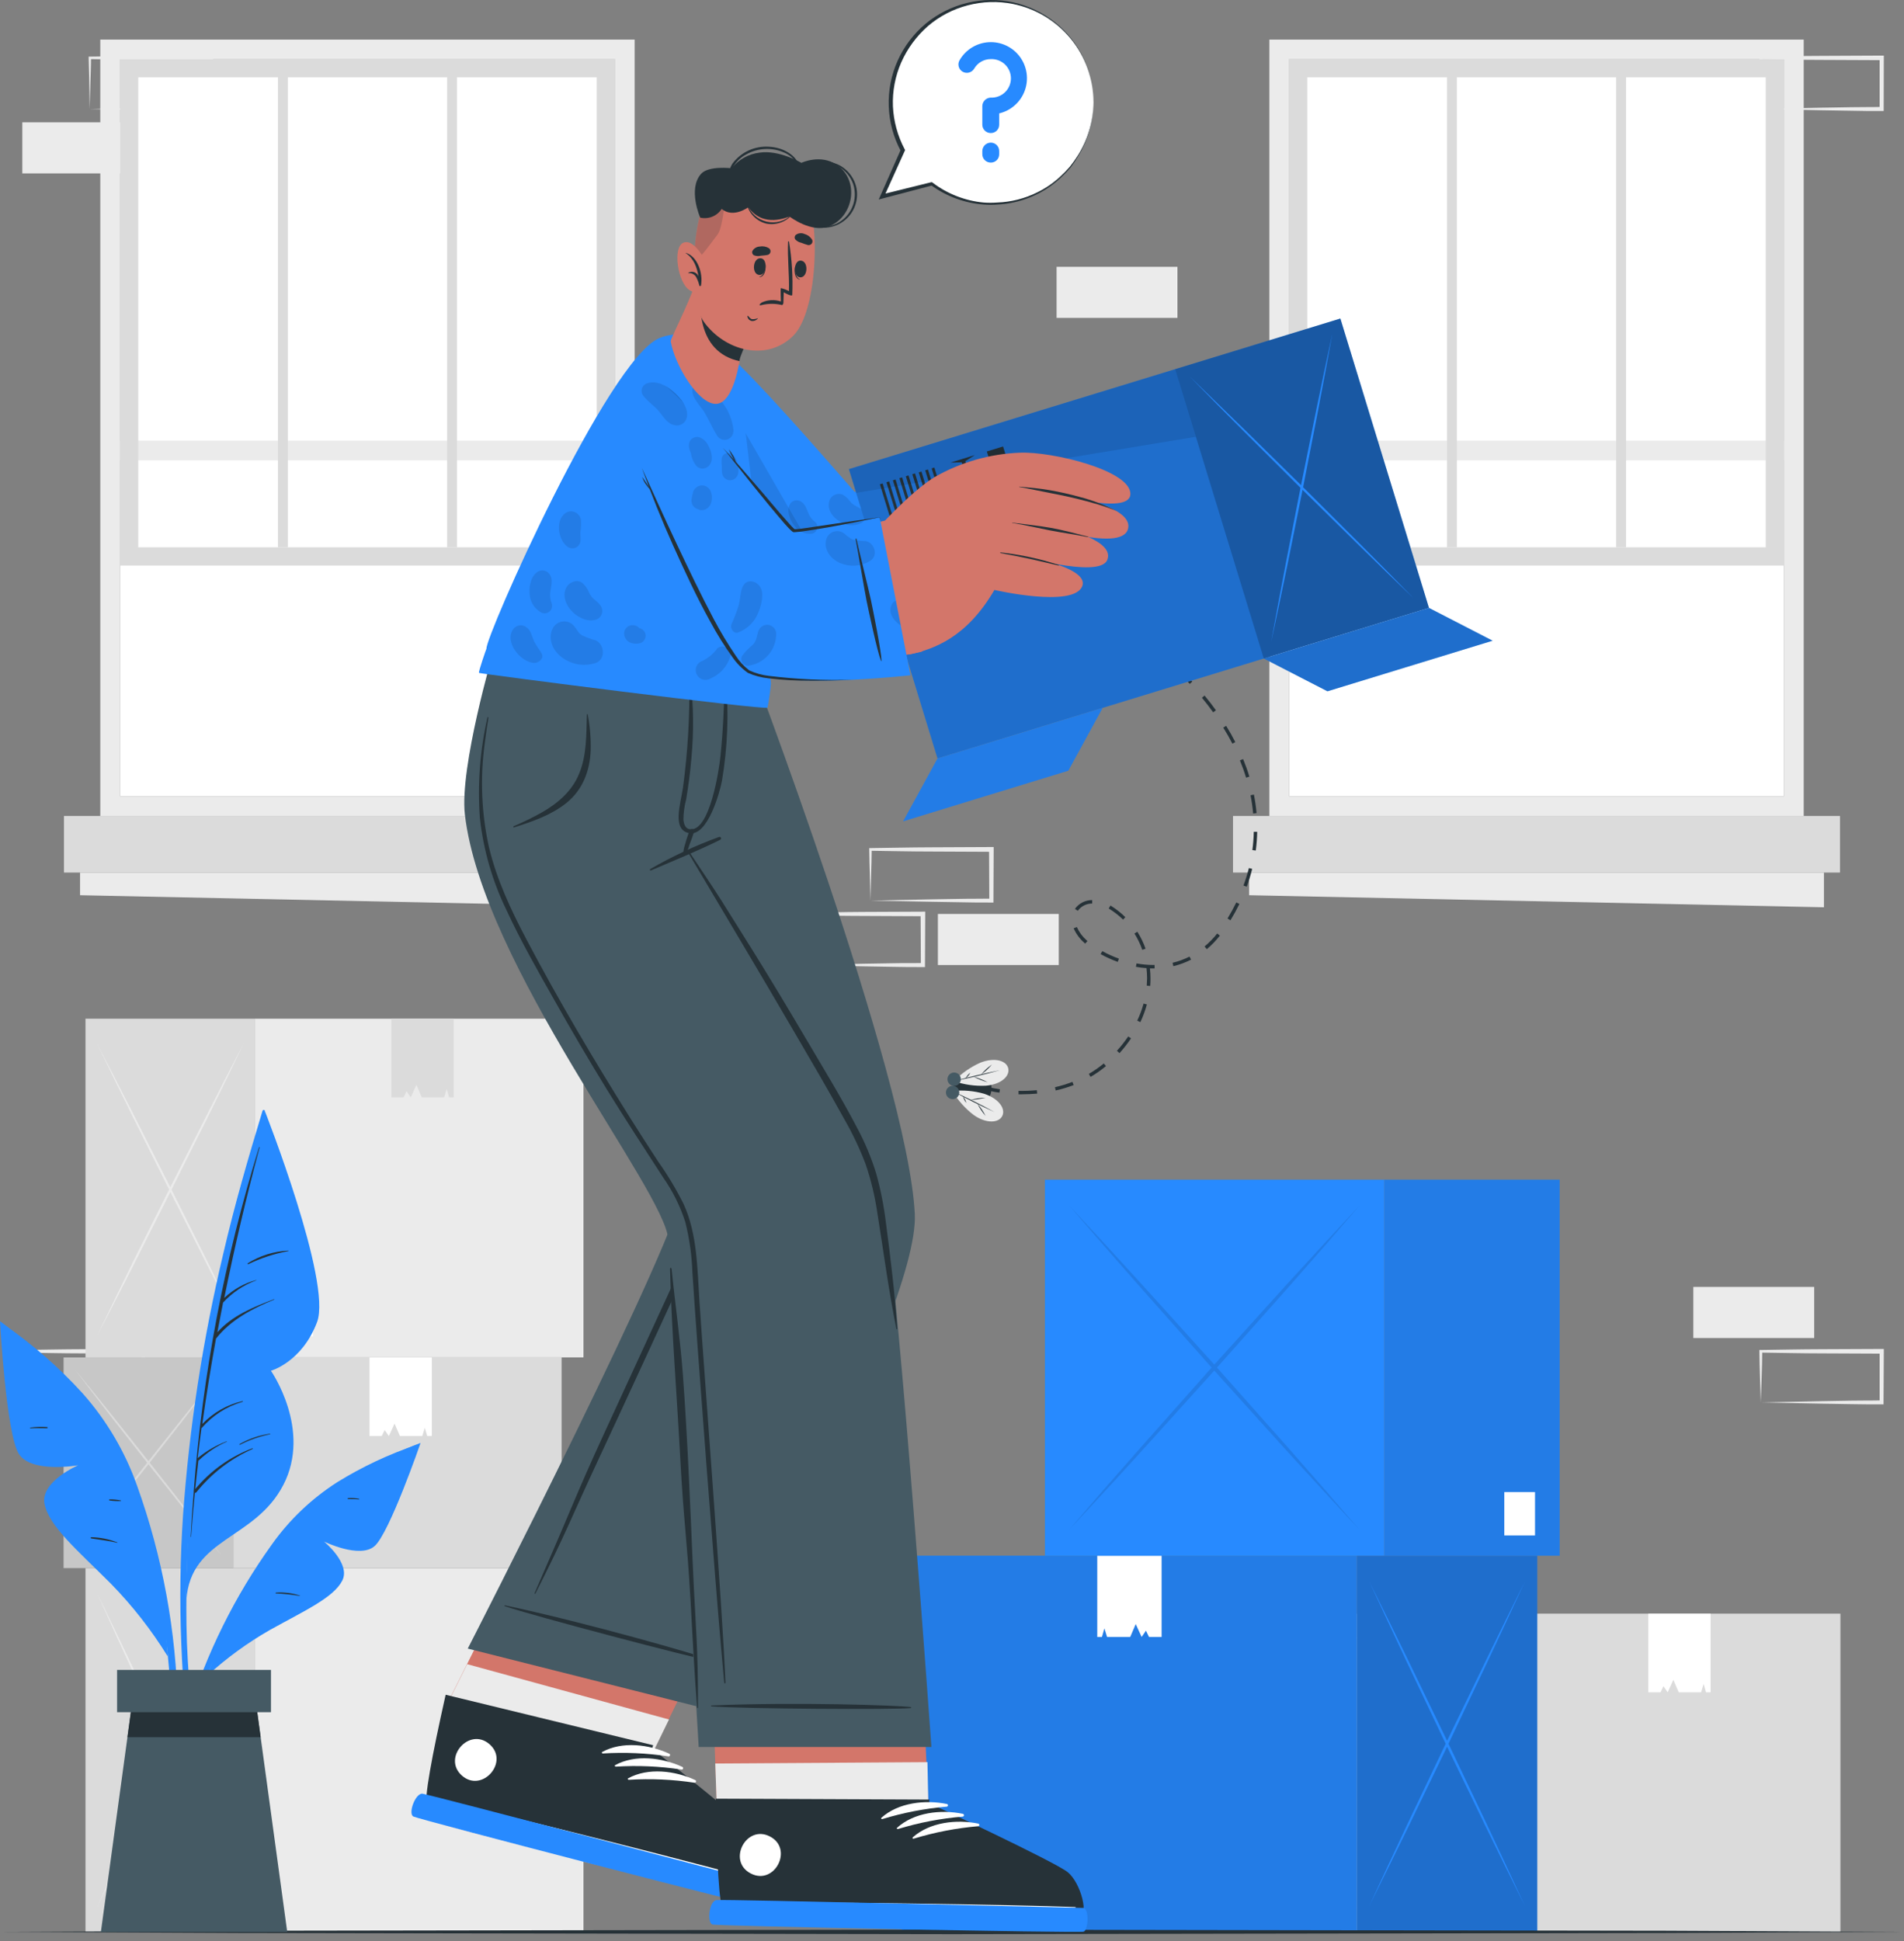 <svg width="156" height="159" viewBox="0 0 156 159" fill="none" xmlns="http://www.w3.org/2000/svg">
<rect x="0" y="0" width="156" height="159" fill="#808080" stroke="none"/>
<path d="M138.739 109.603H148.643V105.418H138.739V109.603Z" fill="#EBEBEB"/>
<path d="M144.267 114.88L149.26 114.776L151.721 114.734C152.54 114.716 153.356 114.734 154.171 114.712L154.003 114.88V110.695L154.19 110.882L149.238 110.86C147.589 110.86 145.935 110.815 144.286 110.796L144.387 110.695C144.387 111.379 144.357 112.068 144.338 112.763L144.267 114.88ZM144.267 114.88L144.2 112.827C144.181 112.131 144.155 111.424 144.151 110.714V110.583H144.256C145.905 110.56 147.559 110.523 149.208 110.519L154.16 110.497H154.347V110.684L154.324 114.869V115.037H154.16C153.326 115.037 152.488 115.037 151.654 115.019L149.163 114.977L144.267 114.88Z" fill="#EBEBEB"/>
<path d="M71.32 73.773L76.317 73.668L78.774 73.627C79.593 73.608 80.409 73.627 81.224 73.608L81.056 73.773L81.037 69.588L81.224 69.775L76.272 69.752C74.623 69.752 72.97 69.711 71.32 69.688L71.421 69.588C71.421 70.272 71.391 70.96 71.373 71.659L71.32 73.773ZM71.32 73.773L71.268 71.686C71.249 70.99 71.227 70.283 71.219 69.573V69.472H71.324C72.973 69.453 74.626 69.412 76.276 69.408L81.228 69.385H81.415V69.573L81.396 73.758V73.93H81.231C80.397 73.93 79.56 73.93 78.729 73.907L76.235 73.866L71.32 73.773Z" fill="#EBEBEB"/>
<path d="M76.844 79.05H86.748V74.865H76.844V79.05Z" fill="#EBEBEB"/>
<path d="M65.71 79.05L70.707 78.945L73.168 78.904C73.987 78.885 74.799 78.904 75.614 78.885L75.449 79.05L75.427 74.865L75.614 75.052L70.662 75.029C69.013 75.029 67.363 74.988 65.71 74.966L65.815 74.865C65.815 75.549 65.781 76.237 65.766 76.937L65.71 79.05ZM65.71 79.05L65.658 76.978C65.658 76.282 65.617 75.575 65.609 74.865V74.764H65.71C67.363 74.764 69.013 74.704 70.662 74.7L75.614 74.678H75.805V74.865L75.786 79.05V79.218H75.618C74.784 79.218 73.946 79.218 73.115 79.196L70.624 79.155L65.71 79.05Z" fill="#EBEBEB"/>
<path d="M86.569 26.041H96.472V21.856H86.569V26.041Z" fill="#EBEBEB"/>
<path d="M1.829 114.88L6.826 114.776L9.287 114.734C10.102 114.716 10.918 114.734 11.733 114.712L11.568 114.88L11.546 110.695L11.733 110.882L6.781 110.86C5.132 110.86 3.478 110.815 1.829 110.796L1.93 110.695C1.93 111.379 1.9 112.068 1.881 112.763L1.829 114.88ZM1.829 114.88L1.777 112.827C1.758 112.131 1.736 111.424 1.728 110.714V110.583H1.829C3.478 110.56 5.132 110.523 6.781 110.519L11.733 110.497H11.92V110.684V114.869V115.037H11.752C10.918 115.037 10.08 115.037 9.249 115.019L6.758 114.977L1.829 114.88Z" fill="#EBEBEB"/>
<path d="M7.353 8.927L12.35 8.822L14.811 8.781C15.63 8.762 16.441 8.781 17.257 8.758L17.092 8.927L17.07 4.738L17.257 4.925L12.305 4.902C10.655 4.902 9.006 4.857 7.353 4.839L7.458 4.738C7.458 5.422 7.424 6.11 7.405 6.81L7.353 8.927ZM7.353 8.927L7.312 6.855C7.312 6.159 7.271 5.452 7.263 4.741V4.64H7.364C9.017 4.622 10.667 4.581 12.316 4.577L17.268 4.554H17.459V4.738L17.41 8.927V9.095H17.242C16.408 9.095 15.57 9.095 14.74 9.072L12.249 9.031L7.353 8.927Z" fill="#EBEBEB"/>
<path d="M1.829 14.204L11.733 14.204V10.019H1.829V14.204Z" fill="#EBEBEB"/>
<path d="M144.267 8.927L149.26 8.822L151.721 8.781C152.54 8.762 153.356 8.781 154.171 8.758L154.003 8.927V4.741L154.19 4.928L149.238 4.906C147.589 4.906 145.935 4.861 144.286 4.842L144.387 4.741C144.387 5.426 144.357 6.114 144.338 6.813L144.267 8.927ZM144.267 8.927L144.2 6.855C144.181 6.159 144.155 5.452 144.151 4.741V4.64H144.256C145.905 4.622 147.559 4.581 149.208 4.577L154.16 4.554H154.347V4.738L154.336 8.927V9.095H154.171C153.337 9.095 152.499 9.095 151.665 9.072L149.174 9.031L144.267 8.927Z" fill="#EBEBEB"/>
<path d="M47.806 128.449H20.896V158.247H47.806V128.449Z" fill="#EBEBEB"/>
<path d="M7.005 158.25H20.9L20.9 128.449H7.005L7.005 158.25Z" fill="#DBDBDB"/>
<path d="M7.959 156.212C8.991 154.093 10.011 151.973 11.018 149.854L14.044 143.41L17.036 136.973C18.034 134.824 19.011 132.667 19.968 130.503C18.936 132.622 17.916 134.748 16.909 136.88L13.895 143.29L10.902 149.727C9.908 151.879 8.926 154.04 7.959 156.212Z" fill="#EBEBEB"/>
<path d="M7.959 130.503C8.926 132.669 9.904 134.826 10.891 136.973L13.883 143.41L16.898 149.82C17.908 151.952 18.927 154.072 19.957 156.179C18.99 154.014 18.012 151.857 17.025 149.708L14.033 143.271L11.018 136.861C10.009 134.741 8.989 132.622 7.959 130.503Z" fill="#EBEBEB"/>
<path d="M47.806 83.445H20.896V111.189H47.806V83.445Z" fill="#EBEBEB"/>
<path d="M7.005 111.193H20.9L20.9 83.445H7.005L7.005 111.193Z" fill="#DBDBDB"/>
<path d="M32.068 89.885H32.64H33.066L33.309 89.388L33.654 89.885L34.117 88.864L34.559 89.885H35.819H36.391L36.601 89.204L36.795 89.885H37.169V83.445H32.068V89.885Z" fill="#DBDBDB"/>
<path d="M7.959 109.424C8.991 107.454 10.011 105.472 11.018 103.477L14.033 97.493L17.025 91.508C18.022 89.514 19 87.505 19.957 85.483C18.925 87.458 17.905 89.438 16.898 91.422L13.883 97.388L10.891 103.372C9.904 105.389 8.926 107.406 7.959 109.424Z" fill="#EBEBEB"/>
<path d="M7.959 85.498C8.926 87.51 9.904 89.514 10.891 91.508L13.883 97.493L16.898 103.477C17.908 105.471 18.927 107.451 19.957 109.416C18.99 107.401 18.012 105.393 17.025 103.391L14.033 97.407L11.018 91.441C10.009 89.454 8.989 87.473 7.959 85.498Z" fill="#EBEBEB"/>
<path d="M22.669 109.468H25.657V106.48H22.669V109.468Z" fill="white"/>
<path d="M46.015 111.193H19.105V128.45H46.015V111.193Z" fill="#DBDBDB"/>
<path d="M5.21 128.449H19.105L19.105 111.193H5.21L5.21 128.449Z" fill="#C7C7C7"/>
<path d="M30.276 117.633H30.845H31.275L31.518 117.136L31.862 117.633L32.326 116.612L32.767 117.633H34.024H34.6L34.806 116.953L35.004 117.633H35.378V111.193H30.276V117.633Z" fill="white"/>
<path d="M6.167 127.413C7.197 126.167 8.217 124.909 9.227 123.64L12.241 119.847L15.233 116.036C16.216 114.764 17.192 113.488 18.162 112.206C17.135 113.453 16.115 114.711 15.103 115.98L12.088 119.776L9.096 123.583C8.111 124.863 7.135 126.139 6.167 127.413Z" fill="#DBDBDB"/>
<path d="M6.167 112.217C7.137 113.499 8.115 114.776 9.1 116.047L12.092 119.858L15.106 123.651C16.104 124.912 17.121 126.167 18.158 127.413C17.193 126.132 16.217 124.855 15.23 123.583L12.238 119.776L9.223 115.98C8.216 114.728 7.197 113.474 6.167 112.217Z" fill="#DBDBDB"/>
<path d="M150.79 132.182H123.88V158.25H150.79V132.182Z" fill="#DBDBDB"/>
<path d="M109.989 158.25H123.884V132.182H109.989V158.25Z" fill="#C7C7C7"/>
<path d="M135.052 138.622H135.62H136.05L136.293 138.125L136.638 138.622L137.101 137.601L137.543 138.622H138.799H139.375L139.585 137.938L139.779 138.622H140.153V132.182H135.052V138.622Z" fill="white"/>
<path d="M110.943 156.698C111.973 154.806 112.992 152.906 114.002 150.998L117.017 145.269L120.009 139.516C121.006 137.594 121.982 135.667 122.937 133.734C121.91 135.627 120.89 137.527 119.878 139.434L116.863 145.16L113.89 150.916C112.903 152.839 111.92 154.766 110.943 156.698Z" fill="#DBDBDB"/>
<path d="M110.943 133.734C111.913 135.667 112.89 137.594 113.875 139.516L116.849 145.269L119.863 150.998C120.873 152.906 121.893 154.806 122.922 156.698C121.957 154.764 120.981 152.836 119.994 150.916L117.002 145.16L113.987 139.434C112.987 137.527 111.973 135.627 110.943 133.734Z" fill="#DBDBDB"/>
<path d="M104.001 3.242V66.861H147.783V3.242H104.001ZM146.167 65.227H105.617V4.839H146.167V65.227Z" fill="#EBEBEB"/>
<path d="M146.167 4.839H105.617V65.226H146.167V4.839Z" fill="white"/>
<path d="M105.617 37.71L146.167 37.71V36.095L105.617 36.095V37.71Z" fill="#EBEBEB"/>
<path d="M101.024 71.476H150.756V66.839H101.024V71.476Z" fill="#DBDBDB"/>
<path d="M102.344 73.331L149.44 74.319V71.476H102.344V73.331Z" fill="#EBEBEB"/>
<path d="M105.617 4.839H146.167V46.328H105.617V4.839ZM144.671 6.335H107.113V44.832H144.671V6.335Z" fill="#DBDBDB"/>
<path d="M133.227 4.839H132.419V44.832H133.227V4.839Z" fill="#DBDBDB"/>
<path d="M119.366 4.839H118.558V44.832H119.366V4.839Z" fill="#DBDBDB"/>
<path d="M8.217 3.242V66.861H51.999V3.242H8.217ZM50.383 65.227H9.833V4.839H50.383V65.227Z" fill="#EBEBEB"/>
<path d="M50.383 4.839H9.833V65.226H50.383V4.839Z" fill="white"/>
<path d="M9.833 37.71L50.383 37.71V36.095L9.833 36.095V37.71Z" fill="#EBEBEB"/>
<path d="M5.24 71.476H54.972V66.839H5.24V71.476Z" fill="#DBDBDB"/>
<path d="M6.56 73.331L53.656 74.319V71.476H6.56V73.331Z" fill="#EBEBEB"/>
<path d="M9.833 4.839H50.383V46.328H9.833V4.839ZM48.887 6.335H11.329V44.832H48.887V6.335Z" fill="#DBDBDB"/>
<path d="M37.442 4.839H36.634V44.832H37.442V4.839Z" fill="#DBDBDB"/>
<path d="M23.581 4.839H22.773V44.832H23.581V4.839Z" fill="#DBDBDB"/>
<path d="M111.179 127.432H73.897V158.235H111.179V127.432Z" fill="#278AFF"/>
<path opacity="0.1" d="M111.179 127.432H73.897V158.235H111.179V127.432Z" fill="black"/>
<path d="M125.952 127.436H111.178V158.24H125.952V127.436Z" fill="#278AFF"/>
<path opacity="0.2" d="M125.952 127.436H111.178V158.24H125.952V127.436Z" fill="black"/>
<path d="M124.931 156.115C123.839 153.926 122.756 151.729 121.681 149.525L118.476 142.898L115.311 136.244C114.264 134.022 113.226 131.793 112.196 129.557C113.293 131.748 114.378 133.945 115.45 136.147L118.651 142.774L121.815 149.428C122.868 151.649 123.906 153.879 124.931 156.115Z" fill="#278AFF"/>
<path d="M124.931 129.557C123.904 131.801 122.865 134.03 121.815 136.244L118.651 142.898L115.45 149.525C114.375 151.727 113.291 153.923 112.196 156.115C113.226 153.871 114.264 151.642 115.311 149.428L118.476 142.774L121.681 136.15C122.756 133.944 123.839 131.746 124.931 129.557Z" fill="#278AFF"/>
<path d="M95.175 134.09H94.588H94.142L93.892 133.577L93.537 134.09L93.054 133.035L92.602 134.09H91.3H90.705L90.488 133.387L90.286 134.09H89.901V127.436H95.175V134.09Z" fill="white"/>
<path d="M113.426 96.632H85.611V127.432H113.426V96.632Z" fill="#278AFF"/>
<path d="M127.788 96.632H113.426V127.436H127.788V96.632Z" fill="#278AFF"/>
<path opacity="0.1" d="M127.788 96.632H113.426V127.436H127.788V96.632Z" fill="black"/>
<g opacity="0.1">
<path d="M111.388 125.312C109.346 123.12 107.321 120.923 105.314 118.721L99.319 112.079L93.413 105.425C91.453 103.204 89.513 100.975 87.593 98.738C89.638 100.93 91.663 103.128 93.667 105.332L99.651 111.956L105.557 118.609C107.524 120.841 109.468 123.075 111.388 125.312Z" fill="black"/>
<path d="M111.388 98.753C109.466 100.997 107.526 103.226 105.569 105.44L99.663 112.079L93.679 118.706C91.684 120.908 89.659 123.105 87.605 125.296C89.527 123.052 91.467 120.823 93.424 118.609L99.319 111.97L105.303 105.347C107.315 103.14 109.344 100.942 111.388 98.753Z" fill="black"/>
</g>
<path d="M125.769 122.222H123.252V125.775H125.769V122.222Z" fill="white"/>
<path d="M0 158.25L19.501 158.157L39.002 158.127L78 158.063L116.998 158.127L136.499 158.157L156 158.25L136.499 158.34L116.998 158.374L78 158.437L39.002 158.374L19.501 158.34L0 158.25Z" fill="#263238"/>
<path d="M92.856 52.162C92.646 52.028 92.437 51.897 92.227 51.77L92.373 51.527L93.009 51.927L92.856 52.162Z" fill="#263238"/>
<path d="M83.722 89.638H83.453V89.358C83.953 89.369 84.452 89.35 84.949 89.302L84.979 89.582C84.571 89.612 84.145 89.638 83.722 89.638ZM86.498 89.332L86.438 89.058C86.924 88.948 87.402 88.802 87.867 88.621L87.967 88.883C87.489 89.066 86.998 89.214 86.498 89.324V89.332ZM89.351 88.21L89.213 87.966C89.643 87.715 90.052 87.43 90.436 87.114L90.615 87.327C90.22 87.657 89.797 87.954 89.351 88.213V88.21ZM91.719 86.265L91.513 86.074C91.849 85.705 92.157 85.312 92.437 84.9L92.669 85.056C92.382 85.484 92.064 85.891 91.719 86.272V86.265ZM93.432 83.725L93.177 83.605C93.391 83.155 93.565 82.687 93.697 82.207L93.967 82.281C93.831 82.778 93.652 83.263 93.432 83.729V83.725ZM94.24 80.763L93.959 80.74C93.959 80.538 93.985 80.333 93.985 80.135C93.984 79.857 93.968 79.58 93.937 79.304C93.646 79.285 93.356 79.249 93.069 79.196L93.118 78.919C93.574 79.001 94.037 79.044 94.501 79.046H94.599V79.327H94.498H94.217C94.247 79.597 94.262 79.87 94.262 80.142C94.266 80.344 94.255 80.557 94.24 80.767V80.763ZM96.136 79.14L96.072 78.867C96.553 78.753 97.019 78.582 97.46 78.358L97.587 78.609C97.126 78.844 96.639 79.023 96.136 79.143V79.14ZM91.58 78.792C91.097 78.618 90.628 78.405 90.178 78.156L90.316 77.913C90.752 78.153 91.206 78.359 91.674 78.526L91.58 78.792ZM93.593 77.805C93.428 77.337 93.213 76.889 92.949 76.469L93.185 76.32C93.462 76.756 93.688 77.223 93.858 77.711L93.593 77.805ZM98.874 77.745L98.694 77.531C99.073 77.211 99.421 76.854 99.73 76.466L99.947 76.641C99.627 77.048 99.268 77.421 98.874 77.756V77.745ZM88.91 77.296L88.831 77.221C88.461 76.896 88.166 76.494 87.967 76.043L88.229 75.938C88.412 76.351 88.682 76.719 89.022 77.015L89.097 77.083L88.91 77.296ZM100.815 75.385L100.575 75.239C100.837 74.805 101.08 74.36 101.293 73.922L101.548 74.046C101.331 74.491 101.084 74.943 100.815 75.385ZM92.018 75.329C91.676 74.998 91.3 74.704 90.896 74.453L90.84 74.416L90.986 74.177L91.046 74.214C91.463 74.477 91.85 74.784 92.201 75.13L92.018 75.329ZM88.304 74.607L88.072 74.45C88.232 74.225 88.445 74.042 88.691 73.917C88.937 73.792 89.21 73.728 89.486 73.731V74.012C89.256 74.011 89.029 74.064 88.823 74.167C88.618 74.271 88.44 74.421 88.304 74.607ZM102.142 72.636L101.881 72.538C102.054 72.069 102.202 71.591 102.326 71.106L102.595 71.173C102.474 71.669 102.325 72.157 102.146 72.636H102.142ZM102.89 69.67L102.61 69.632C102.677 69.136 102.715 68.637 102.726 68.136H103.006C102.996 68.649 102.958 69.161 102.89 69.67ZM102.674 66.64C102.629 66.138 102.557 65.639 102.46 65.144L102.737 65.088C102.835 65.589 102.907 66.095 102.954 66.603L102.674 66.64ZM102.094 63.7C101.952 63.229 101.783 62.754 101.589 62.283L101.851 62.178C102.045 62.653 102.225 63.139 102.363 63.618L102.094 63.7ZM100.972 60.914C100.747 60.477 100.497 60.035 100.224 59.601L100.463 59.456C100.732 59.893 100.987 60.342 101.211 60.787L100.972 60.914ZM99.397 58.348C99.109 57.944 98.799 57.544 98.477 57.155L98.694 56.976C99.019 57.368 99.334 57.776 99.625 58.184L99.397 58.348ZM97.482 56.022C97.142 55.648 96.783 55.3 96.416 54.956L96.607 54.75C96.981 55.102 97.355 55.465 97.684 55.831L97.482 56.022ZM95.287 53.954C94.913 53.636 94.505 53.322 94.105 53.023L94.269 52.798C94.677 53.097 95.081 53.415 95.466 53.741L95.287 53.954Z" fill="#263238"/>
<path d="M81.886 89.504C81.634 89.472 81.385 89.427 81.138 89.369L81.205 89.096C81.205 89.096 81.474 89.163 81.923 89.227L81.886 89.504Z" fill="#263238"/>
<path d="M78.112 88.946C77.936 90.442 80.992 91.28 81.224 89.32C81.456 87.361 78.288 87.439 78.112 88.946Z" fill="#263238"/>
<path d="M82.114 91.422C81.83 91.987 80.824 92.066 79.784 91.34C79.078 90.801 78.481 90.132 78.026 89.369C78.906 89.277 79.794 89.355 80.644 89.597C81.875 90.012 82.413 90.85 82.114 91.422Z" fill="#EBEBEB"/>
<path d="M78.037 89.369C78.628 89.635 79.208 89.923 79.788 90.207C80.367 90.491 80.94 90.794 81.504 91.108C80.913 90.843 80.334 90.555 79.754 90.27C79.174 89.986 78.602 89.683 78.037 89.369Z" fill="#263238"/>
<path d="M80.753 91.411C80.618 91.255 80.493 91.092 80.379 90.921C80.266 90.752 80.163 90.576 80.072 90.394C80.206 90.549 80.331 90.713 80.446 90.884C80.56 91.053 80.662 91.229 80.753 91.411Z" fill="#263238"/>
<path d="M79.496 90.098C79.702 90.045 79.91 90.002 80.121 89.971C80.333 89.941 80.546 89.922 80.76 89.915C80.346 90.018 79.922 90.08 79.496 90.098Z" fill="#263238"/>
<path d="M79.171 90.345C79.042 90.185 78.95 89.999 78.901 89.799C79.03 89.959 79.122 90.146 79.171 90.345Z" fill="#263238"/>
<path d="M82.608 87.507C82.462 86.889 81.505 86.583 80.326 87.046C79.513 87.409 78.777 87.923 78.157 88.561C78.998 88.852 79.887 88.979 80.775 88.935C82.036 88.831 82.758 88.142 82.608 87.507Z" fill="#EBEBEB"/>
<path d="M78.157 88.561C78.793 88.441 79.425 88.292 80.053 88.146C80.682 88 81.31 87.843 81.924 87.667C81.291 87.787 80.659 87.936 80.031 88.082C79.403 88.228 78.782 88.385 78.157 88.561Z" fill="#263238"/>
<path d="M81.273 87.2C81.11 87.316 80.954 87.44 80.805 87.574C80.657 87.713 80.516 87.861 80.382 88.015C80.547 87.901 80.703 87.776 80.85 87.641C80.999 87.502 81.14 87.355 81.273 87.2Z" fill="#263238"/>
<path d="M79.739 88.187C80.118 88.384 80.517 88.541 80.928 88.654C80.55 88.456 80.151 88.299 79.739 88.187Z" fill="#263238"/>
<path d="M79.496 87.873C79.415 87.934 79.341 88.004 79.275 88.082C79.211 88.162 79.154 88.249 79.107 88.34C79.189 88.278 79.263 88.207 79.328 88.127C79.396 88.051 79.452 87.965 79.496 87.873Z" fill="#263238"/>
<path d="M78.112 88.947C78.219 88.959 78.32 89.003 78.403 89.073C78.485 89.143 78.544 89.235 78.574 89.339C78.604 89.443 78.602 89.553 78.569 89.656C78.536 89.758 78.474 89.849 78.389 89.916C78.305 89.983 78.203 90.024 78.095 90.033C77.987 90.042 77.88 90.019 77.785 89.967C77.691 89.915 77.614 89.836 77.564 89.74C77.515 89.645 77.495 89.536 77.506 89.429C77.523 89.285 77.596 89.153 77.71 89.063C77.823 88.973 77.968 88.931 78.112 88.947Z" fill="#455A64"/>
<path d="M78.239 87.858C78.311 87.866 78.38 87.889 78.443 87.924C78.505 87.959 78.561 88.006 78.606 88.062C78.65 88.119 78.683 88.183 78.703 88.253C78.722 88.322 78.728 88.394 78.72 88.466C78.712 88.537 78.689 88.606 78.654 88.669C78.619 88.732 78.572 88.787 78.516 88.832C78.459 88.876 78.394 88.91 78.325 88.929C78.256 88.949 78.184 88.955 78.112 88.946C77.968 88.93 77.836 88.856 77.746 88.742C77.656 88.628 77.615 88.483 77.632 88.339C77.648 88.194 77.722 88.062 77.836 87.972C77.95 87.882 78.095 87.841 78.239 87.858Z" fill="#455A64"/>
<path d="M44.339 124.163C44.339 124.163 36.365 140.129 36.361 140.129C35.703 143.424 35.187 146.33 35.056 147.856C35.054 147.865 35.054 147.874 35.056 147.883C34.987 148.236 35.001 148.601 35.097 148.949C35.095 148.957 35.095 148.966 35.097 148.975C35.946 149.835 62.15 155.868 63.148 155.771C64.147 155.673 63.934 152.857 63.103 151.813C62.273 150.77 53.27 143.959 53.27 143.959L61.065 127.967L44.339 124.163Z" fill="#D3766A"/>
<path d="M62.752 155.786C61.768 155.883 35.957 149.846 35.112 148.99C35.111 148.981 35.111 148.972 35.112 148.964C35.014 148.617 34.999 148.252 35.067 147.898C35.064 147.889 35.064 147.88 35.067 147.872C35.194 146.346 35.714 143.44 36.369 140.141L38.276 136.318L54.811 140.851L53.285 143.986C53.285 143.986 61.888 150.781 62.722 151.84C63.556 152.898 63.739 155.692 62.752 155.786Z" fill="#EBEBEB"/>
<path d="M63.111 155.367C62.112 155.442 35.845 148.747 35.007 147.857C34.686 147.524 35.438 143.638 36.481 138.97L36.515 138.824L53.51 142.957L53.431 143.241C53.431 143.241 62.336 150.303 63.156 151.38C63.975 152.457 64.106 155.296 63.111 155.367Z" fill="#263238"/>
<path d="M63.069 154.271C58.671 153.037 40.808 148.459 36.365 147.569C36.328 147.569 36.32 147.587 36.365 147.599C40.7 148.919 58.6 153.351 63.062 154.331C63.148 154.364 63.163 154.297 63.069 154.271Z" fill="white"/>
<path d="M54.841 143.657C53.181 142.886 50.981 142.609 49.336 143.514C49.272 143.548 49.336 143.638 49.381 143.634C51.183 143.521 52.992 143.601 54.778 143.874C54.804 143.875 54.83 143.868 54.851 143.853C54.873 143.838 54.889 143.816 54.896 143.79C54.903 143.765 54.902 143.738 54.892 143.714C54.882 143.69 54.864 143.669 54.841 143.657Z" fill="white"/>
<path d="M55.903 144.733C54.246 143.967 52.047 143.69 50.398 144.591C50.334 144.625 50.398 144.715 50.447 144.715C52.249 144.6 54.058 144.68 55.843 144.954C55.871 144.957 55.898 144.95 55.921 144.934C55.943 144.919 55.959 144.895 55.967 144.869C55.974 144.843 55.971 144.814 55.96 144.79C55.948 144.765 55.928 144.745 55.903 144.733Z" fill="white"/>
<path d="M56.969 145.815C55.309 145.044 53.11 144.767 51.464 145.669C51.4 145.706 51.464 145.796 51.513 145.792C53.314 145.679 55.122 145.76 56.906 146.032C56.932 146.033 56.958 146.026 56.98 146.011C57.001 145.996 57.017 145.974 57.024 145.949C57.032 145.923 57.03 145.896 57.02 145.872C57.01 145.848 56.992 145.828 56.969 145.815Z" fill="white"/>
<path d="M63.75 154.529C64.173 154.828 63.668 156.38 63.298 156.421C62.927 156.463 34.319 149.035 33.867 148.799C33.414 148.563 34.035 146.865 34.615 146.929C35.194 146.993 63.75 154.529 63.75 154.529Z" fill="#278AFF"/>
<path d="M40.102 142.871C38.441 141.435 36.204 144.015 37.857 145.455C39.511 146.895 41.766 144.311 40.102 142.871Z" fill="white"/>
<path d="M38.325 135.043L57.489 139.875C57.489 139.875 75.352 107.639 74.952 99.445C74.402 88.142 61.132 53.389 61.132 53.389H45.244C45.244 53.389 55.788 90.958 55.933 97.279C55.997 100.585 38.325 135.043 38.325 135.043Z" fill="#455A64"/>
<path d="M58.308 135.985C57.287 135.578 48.165 132.945 41.358 131.497C41.351 131.5 41.344 131.505 41.34 131.511C41.335 131.517 41.332 131.525 41.332 131.533C41.332 131.541 41.335 131.548 41.34 131.555C41.344 131.561 41.351 131.566 41.358 131.568C43.501 132.316 57.025 135.881 58.293 136.056C58.323 136.068 58.353 136.015 58.308 135.985Z" fill="#263238"/>
<path d="M57.25 89.208C55.986 83.905 54.632 78.616 53.211 73.361C51.789 68.106 50.267 62.803 48.595 57.589C48.393 56.95 48.18 56.318 47.974 55.682C47.968 55.661 47.955 55.644 47.936 55.634C47.917 55.624 47.896 55.621 47.875 55.627C47.855 55.633 47.838 55.647 47.828 55.666C47.818 55.684 47.815 55.706 47.821 55.727C49.317 60.922 50.813 66.105 52.231 71.319C53.648 76.533 54.998 81.761 56.27 87.028C56.588 88.329 56.898 89.627 57.201 90.932C57.553 92.27 57.826 93.628 58.017 94.998C58.174 96.307 58.084 97.634 57.751 98.91C57.39 100.164 56.918 101.383 56.341 102.553C54.05 107.527 51.759 112.503 49.47 117.48C47.181 122.469 46.811 123.606 44.608 128.636C44.335 129.261 44.062 129.886 43.8 130.506C43.8 130.548 43.842 130.585 43.864 130.54C46.37 125.611 46.755 124.425 49.1 119.406C51.445 114.386 53.775 109.307 56.102 104.255C57.149 101.973 58.379 99.647 58.536 97.096C58.694 94.433 57.856 91.763 57.25 89.208Z" fill="#263238"/>
<path d="M58.118 130.476L58.731 148.055C58.832 151.421 58.978 154.365 59.198 155.879C59.197 155.888 59.197 155.897 59.198 155.905C59.211 156.265 59.306 156.617 59.475 156.934L59.498 156.956C60.519 157.603 87.406 157.589 88.345 157.271C89.284 156.953 88.454 154.26 87.41 153.426C86.367 152.592 76.066 147.995 76.066 147.995L75.285 130.435L58.118 130.476Z" fill="#D3766A"/>
<path d="M58.604 144.457C58.604 144.457 58.731 148.055 58.731 148.066C58.832 151.432 58.978 154.376 59.198 155.89C59.197 155.899 59.197 155.908 59.198 155.917C59.249 156.269 59.343 156.615 59.475 156.945L59.498 156.968C60.519 157.615 87.406 157.6 88.345 157.282C89.284 156.964 88.454 154.271 87.41 153.437C86.367 152.603 76.066 148.006 76.066 148.006L75.988 144.345L58.604 144.457Z" fill="#EBEBEB"/>
<path d="M88.36 157.252C87.41 157.555 60.309 157.136 59.285 156.463C58.91 156.212 58.723 152.262 58.656 147.486V147.337L76.145 147.411V147.711C76.145 147.711 86.449 152.509 87.492 153.366C88.536 154.222 89.314 156.96 88.36 157.252Z" fill="#263238"/>
<path d="M88.072 156.212C83.505 156.029 65.067 155.722 60.538 155.89C60.5 155.89 60.5 155.917 60.538 155.917C65.059 156.197 83.502 156.358 88.072 156.291C88.166 156.268 88.169 156.212 88.072 156.212Z" fill="white"/>
<path d="M77.603 147.778C75.812 147.404 73.605 147.655 72.214 148.9C72.158 148.949 72.214 149.024 72.289 149.009C74.016 148.482 75.793 148.139 77.592 147.988C77.614 147.981 77.633 147.967 77.647 147.949C77.661 147.931 77.669 147.909 77.67 147.887C77.671 147.864 77.666 147.841 77.654 147.822C77.642 147.803 77.624 147.787 77.603 147.778Z" fill="white"/>
<path d="M78.89 148.579C77.095 148.205 74.892 148.459 73.501 149.719C73.445 149.768 73.501 149.843 73.572 149.824C75.299 149.296 77.079 148.955 78.879 148.807C78.906 148.803 78.931 148.791 78.95 148.771C78.968 148.751 78.979 148.725 78.98 148.697C78.982 148.67 78.973 148.643 78.957 148.622C78.94 148.6 78.917 148.585 78.89 148.579Z" fill="white"/>
<path d="M80.173 149.383C78.382 149.009 76.178 149.259 74.784 150.505C74.731 150.553 74.784 150.628 74.858 150.613C76.585 150.087 78.363 149.744 80.162 149.592C80.183 149.585 80.203 149.572 80.216 149.554C80.23 149.536 80.238 149.514 80.24 149.491C80.241 149.469 80.235 149.446 80.223 149.427C80.211 149.407 80.194 149.392 80.173 149.383Z" fill="white"/>
<path d="M88.79 156.287C89.273 156.482 89.142 158.108 88.79 158.232C88.439 158.355 58.869 157.768 58.387 157.648C57.904 157.529 58.099 155.73 58.686 155.644C59.273 155.558 88.79 156.287 88.79 156.287Z" fill="#278AFF"/>
<path d="M63.084 150.434C61.136 149.42 59.557 152.45 61.51 153.463C63.462 154.477 65.037 151.447 63.084 150.434Z" fill="white"/>
<path d="M60.934 53.359C60.863 53.685 56.902 69.344 56.408 69.636C55.847 69.969 70.8 90.087 72.573 99.965C73.695 106.282 76.313 143.103 76.313 143.103H57.246C57.246 143.103 55.376 111.832 54.755 101.528C54.512 97.53 39.514 79.046 38.089 66.723C37.641 62.84 40.431 53.344 40.431 53.344L60.934 53.359Z" fill="#455A64"/>
<path d="M56.764 128.225C56.539 123.045 56.334 117.854 55.956 112.681C55.743 109.749 55.324 106.91 55.032 103.989C55.032 103.836 54.894 103.798 54.897 103.955C55.032 109.158 55.462 114.304 55.739 119.503C56.016 124.702 56.281 125.914 56.577 131.097C56.741 134.03 56.887 136.962 57.115 139.89C57.118 139.898 57.123 139.904 57.129 139.909C57.135 139.914 57.143 139.916 57.151 139.916C57.159 139.916 57.166 139.914 57.173 139.909C57.179 139.904 57.184 139.898 57.186 139.89C57.198 134.684 56.992 133.424 56.764 128.225Z" fill="#263238"/>
<path d="M72.592 100.211C72.429 98.843 72.164 97.489 71.799 96.161C71.406 94.873 70.889 93.627 70.254 92.439C68.957 89.948 67.479 87.54 66.054 85.12C64.629 82.7 63.144 80.228 61.641 77.812C60.795 76.455 59.947 75.1 59.094 73.746C58.226 72.381 57.31 71.042 56.416 69.696C56.409 69.684 56.398 69.676 56.385 69.673C56.372 69.67 56.358 69.672 56.347 69.679C56.335 69.686 56.327 69.697 56.324 69.71C56.321 69.723 56.323 69.737 56.33 69.748C57.788 72.194 59.232 74.644 60.691 77.09C62.15 79.536 63.586 81.99 65.022 84.443C66.458 86.897 67.853 89.275 69.207 91.729C69.874 92.894 70.448 94.109 70.924 95.364C71.367 96.665 71.688 98.003 71.885 99.362C72.394 102.53 72.809 105.721 73.445 108.859C73.447 108.866 73.452 108.873 73.458 108.877C73.465 108.882 73.472 108.884 73.48 108.884C73.488 108.884 73.496 108.882 73.502 108.877C73.508 108.873 73.513 108.866 73.516 108.859C73.317 105.971 72.973 103.08 72.592 100.211Z" fill="#263238"/>
<path d="M74.634 139.834C73.546 139.692 65.239 139.404 58.29 139.703C58.245 139.703 58.248 139.77 58.29 139.774C60.552 139.972 73.347 140.062 74.623 139.913C74.656 139.909 74.671 139.842 74.634 139.834Z" fill="#263238"/>
<path d="M58.895 68.566C56.953 69.274 55.076 70.15 53.285 71.184C53.27 71.191 53.258 71.204 53.252 71.22C53.246 71.236 53.247 71.253 53.254 71.269C53.261 71.284 53.273 71.296 53.289 71.302C53.305 71.308 53.322 71.307 53.338 71.3C55.23 70.485 57.164 69.707 59.011 68.791C59.041 68.775 59.064 68.749 59.074 68.717C59.084 68.685 59.081 68.65 59.066 68.621C59.05 68.591 59.024 68.568 58.992 68.558C58.96 68.548 58.925 68.551 58.895 68.566Z" fill="#263238"/>
<path d="M59.468 55.603C59.468 55.539 59.348 55.525 59.348 55.603C59.348 57.716 59.242 59.828 59.03 61.931C58.94 62.907 58.155 68.29 56.464 67.915C56.18 67.848 56.038 67.571 55.993 67.141C55.998 66.583 56.073 66.028 56.218 65.488C56.405 64.366 56.554 63.244 56.651 62.088C56.85 59.965 56.827 57.827 56.584 55.708C56.581 55.696 56.574 55.685 56.564 55.678C56.554 55.67 56.542 55.666 56.53 55.666C56.517 55.666 56.505 55.67 56.496 55.678C56.486 55.685 56.479 55.696 56.476 55.708C56.525 58.651 56.352 61.594 55.959 64.512C55.746 65.915 55.039 68.028 56.509 68.252C57.979 68.477 58.97 64.935 59.15 63.966C59.618 61.204 59.724 58.393 59.468 55.603Z" fill="#263238"/>
<path d="M56.509 68.031C56.359 68.397 56.234 68.772 56.135 69.154C56.028 69.447 55.974 69.757 55.978 70.07C55.98 70.083 55.986 70.095 55.994 70.104C56.003 70.114 56.015 70.12 56.027 70.123C56.04 70.126 56.053 70.125 56.065 70.12C56.077 70.115 56.087 70.107 56.094 70.096C56.271 69.82 56.403 69.519 56.487 69.202C56.618 68.854 56.752 68.514 56.861 68.162C56.878 68.116 56.876 68.064 56.856 68.019C56.835 67.974 56.797 67.939 56.751 67.921C56.704 67.904 56.652 67.906 56.607 67.926C56.562 67.947 56.527 67.985 56.509 68.031Z" fill="#263238"/>
<path d="M57.306 106.555C57.127 103.892 57.138 101.083 56.004 98.615C55.403 97.412 54.71 96.256 53.932 95.159C53.16 93.977 52.397 92.789 51.644 91.594C48.651 86.818 45.764 81.945 43.135 76.952C41.867 74.547 40.7 72.063 40.064 69.408C39.444 66.614 39.326 63.731 39.716 60.895C39.806 60.189 39.903 59.485 40.019 58.782C40.02 58.773 40.017 58.763 40.011 58.756C40.005 58.748 39.997 58.743 39.988 58.741C39.978 58.738 39.969 58.739 39.96 58.744C39.952 58.748 39.945 58.755 39.941 58.764C39.325 61.46 39.115 64.233 39.316 66.992C39.604 69.629 40.347 72.197 41.511 74.581C42.671 77.09 44.051 79.506 45.413 81.911C46.816 84.404 48.261 86.862 49.747 89.283C51.243 91.699 52.784 94.067 54.329 96.445C55.117 97.567 55.731 98.802 56.15 100.107C56.49 101.469 56.686 102.863 56.734 104.266C57.108 110.153 58.604 129.725 59.135 135.582C59.199 136.33 59.266 137.078 59.337 137.826C59.335 137.834 59.334 137.842 59.336 137.85C59.337 137.858 59.341 137.865 59.346 137.871C59.351 137.878 59.357 137.883 59.364 137.887C59.371 137.89 59.379 137.892 59.387 137.892C59.395 137.892 59.403 137.89 59.411 137.887C59.418 137.883 59.424 137.878 59.429 137.871C59.434 137.865 59.437 137.858 59.439 137.85C59.44 137.842 59.44 137.834 59.438 137.826C59.214 131.946 57.691 112.423 57.306 106.555Z" fill="#263238"/>
<path d="M48.154 58.52C48.154 58.479 48.087 58.494 48.087 58.52C48.031 60.155 48.087 61.845 47.447 63.383C46.871 64.8 45.712 65.795 44.414 66.539C43.659 66.963 42.881 67.344 42.084 67.68C42.028 67.706 42.05 67.796 42.114 67.777C43.61 67.299 45.154 66.779 46.407 65.776C47.746 64.699 48.334 63.139 48.397 61.456C48.42 60.472 48.339 59.488 48.154 58.52Z" fill="#263238"/>
<path d="M56.453 31.879C58.593 38.447 64.371 49.634 66.436 50.984C68.264 52.177 76.87 50.846 80.648 49.937C82.054 49.596 78.89 38.877 77.39 39.27C75.591 39.741 70.232 40.949 69.843 40.65C69.454 40.351 64.049 33.693 60.219 29.774C56.734 26.224 55.645 29.396 56.453 31.879Z" fill="#D3766A"/>
<path d="M79.822 50.019C80.543 49.929 86.651 49.645 89.452 48.123C90.948 47.311 94.767 44.626 94.385 43.661C94.038 42.782 92.811 43.261 92.811 43.261C92.811 43.261 94.498 42.038 94.004 40.818C93.51 39.599 91.472 40.515 91.472 40.515C91.472 40.515 93.114 39.131 92.534 37.953C91.954 36.775 90.062 38.036 90.062 38.036C90.062 38.036 91.621 36.843 90.735 36.072C89.665 35.145 87.036 37.673 85.26 38.264C84.856 38.398 76.897 40.41 76.897 40.41L79.822 50.019Z" fill="#D3766A"/>
<path d="M89.995 38.002C88.057 39.854 86.886 40.329 84.298 40.852C84.25 40.852 84.254 40.942 84.298 40.934C86.879 40.654 88.431 40.269 90.081 38.092C90.17 37.983 90.084 37.913 89.995 38.002Z" fill="#263238"/>
<path d="M91.408 40.471C89.228 42.221 87.964 42.745 85.293 43.493C85.256 43.493 85.271 43.571 85.312 43.564C87.99 43.048 89.531 42.629 91.479 40.594C91.569 40.504 91.509 40.392 91.408 40.471Z" fill="#263238"/>
<path d="M92.68 43.291C90.436 44.831 89.086 45.471 86.4 45.864C86.387 45.864 86.375 45.869 86.366 45.878C86.357 45.887 86.352 45.9 86.352 45.912C86.352 45.925 86.357 45.938 86.366 45.947C86.375 45.956 86.387 45.961 86.4 45.961C89.179 45.826 90.888 45.045 92.71 43.365C92.844 43.261 92.818 43.197 92.68 43.291Z" fill="#263238"/>
<path d="M74.81 40.755C74.81 40.755 77.035 38.238 78.254 37.348C79.474 36.458 85.248 34.812 85.675 36.039C86.225 37.624 83.079 39.229 81.437 39.812C81.437 39.812 82.713 43.478 80.689 45.116C78.666 46.754 74.81 40.755 74.81 40.755Z" fill="#D3766A"/>
<path d="M85.686 36.529C85.144 38.335 82.937 38.963 81.385 39.648C81.362 39.658 81.341 39.673 81.325 39.692C81.309 39.711 81.298 39.734 81.292 39.758C81.286 39.782 81.286 39.808 81.292 39.832C81.298 39.856 81.309 39.879 81.325 39.898C81.759 41.469 81.909 43.811 80.809 45.135C80.779 45.172 80.828 45.224 80.865 45.191C82.238 43.934 82.275 41.619 81.692 39.928C83.296 39.251 85.48 38.522 85.701 36.536C85.705 36.529 85.69 36.529 85.686 36.529Z" fill="#263238"/>
<path d="M79.818 51.863L76.998 39.019L70.019 40.287C67.266 37.134 61.764 30.832 59.546 28.94C56.928 26.718 55.215 28.386 56.18 31.752C58.361 39.446 64.737 50.741 66.406 51.807C68.826 53.359 79.818 51.863 79.818 51.863Z" fill="#278AFF"/>
<path opacity="0.1" d="M69.854 44.196C70.2 44.271 70.552 44.312 70.905 44.319C71.653 44.42 71.982 45.523 71.301 45.942C70.944 46.162 70.54 46.296 70.122 46.331C69.703 46.367 69.282 46.304 68.893 46.148C68.145 45.856 67.513 45.131 67.674 44.278C67.701 44.119 67.77 43.97 67.872 43.845C67.975 43.721 68.108 43.625 68.259 43.567C68.409 43.509 68.572 43.491 68.732 43.514C68.891 43.538 69.042 43.603 69.17 43.702C69.377 43.894 69.607 44.059 69.854 44.196ZM67.924 41.14C67.655 42.412 69.622 43.504 70.628 42.827C70.709 42.765 70.775 42.686 70.822 42.596C70.868 42.505 70.894 42.406 70.896 42.304C70.899 42.202 70.878 42.101 70.837 42.008C70.795 41.916 70.732 41.834 70.654 41.768C70.359 41.529 70.112 41.492 69.85 41.275C69.759 41.203 69.678 41.119 69.611 41.024C69.463 40.819 69.273 40.649 69.054 40.523C68.94 40.474 68.816 40.452 68.692 40.458C68.569 40.464 68.448 40.498 68.339 40.557C68.23 40.617 68.136 40.7 68.065 40.801C67.993 40.902 67.945 41.018 67.924 41.14ZM64.786 41.207C64.382 41.735 64.685 42.528 65.04 43.006C65.2 43.245 65.421 43.436 65.679 43.562C65.937 43.687 66.224 43.742 66.51 43.721C66.615 43.706 66.713 43.661 66.792 43.592C66.872 43.523 66.93 43.433 66.959 43.332C66.988 43.23 66.987 43.123 66.957 43.022C66.927 42.921 66.868 42.831 66.787 42.763C66.562 42.592 66.382 42.369 66.263 42.112C66.088 41.716 65.972 41.203 65.516 41.032C65.391 40.98 65.253 40.97 65.122 41.001C64.991 41.033 64.874 41.105 64.786 41.207ZM73.07 49.525C72.543 50.591 74.148 51.803 75.12 51.594C75.445 51.523 75.76 51.096 75.472 50.789C75.24 50.543 74.963 50.348 74.746 50.086C74.481 49.768 74.335 49.361 73.919 49.2C73.763 49.135 73.588 49.132 73.43 49.193C73.272 49.253 73.143 49.372 73.07 49.525ZM58.005 36.454C57.913 36.279 57.786 36.124 57.631 36.001C57.841 36.537 58.061 37.075 58.293 37.613C58.306 37.207 58.206 36.806 58.005 36.454ZM60.089 35.332C60.015 34.408 59.654 33.53 59.056 32.822C58.608 32.242 57.83 31.326 57.007 31.524C56.919 31.552 56.843 31.606 56.789 31.68C56.735 31.754 56.707 31.844 56.708 31.936C56.655 32.568 57.381 33.245 57.695 33.749C58.069 34.385 58.364 35.089 58.768 35.721C58.853 35.85 58.977 35.95 59.122 36.003C59.268 36.057 59.427 36.062 59.575 36.018C59.724 35.973 59.854 35.882 59.947 35.758C60.039 35.634 60.089 35.483 60.089 35.328V35.332ZM59.846 39.352C59.992 39.345 60.132 39.29 60.245 39.197C60.358 39.105 60.438 38.978 60.474 38.836C60.532 38.546 60.513 38.245 60.418 37.965C60.362 37.697 60.232 37.451 60.044 37.254C59.976 37.191 59.894 37.148 59.804 37.127C59.715 37.106 59.621 37.108 59.533 37.134C59.445 37.16 59.365 37.209 59.301 37.275C59.237 37.341 59.191 37.423 59.169 37.512C59.139 37.73 59.139 37.952 59.169 38.17C59.169 38.264 59.169 38.357 59.169 38.455C59.167 38.596 59.182 38.736 59.213 38.873C59.254 39.01 59.337 39.13 59.451 39.216C59.565 39.301 59.703 39.348 59.846 39.349V39.352Z" fill="#030402"/>
<path d="M77.375 50.741C77.054 49.993 76.253 46.672 76.078 45.845C75.902 45.019 75.251 41.675 75.06 40.826C75.06 40.777 75.112 40.751 75.124 40.796C75.326 41.634 76.227 44.933 76.425 45.755C76.624 46.578 77.368 49.896 77.42 50.73C77.421 50.733 77.421 50.736 77.421 50.739C77.42 50.742 77.419 50.745 77.418 50.747C77.414 50.753 77.409 50.756 77.403 50.758C77.397 50.759 77.391 50.758 77.386 50.755C77.381 50.752 77.377 50.747 77.375 50.741Z" fill="#263238"/>
<path opacity="0.1" d="M70.894 52.506C68.93 52.506 67.206 52.319 66.406 51.807C64.726 50.722 58.349 39.464 56.154 31.756C55.6 29.826 55.933 28.45 56.809 28.05L70.894 52.506Z" fill="black"/>
<path d="M39.245 55.12C39.294 55.191 62.632 58.184 62.883 57.967C63.014 57.317 63.108 56.66 63.163 55.999C63.163 55.999 61.024 30.589 59.917 29.097C58.948 27.795 56.008 26.853 54.007 27.702C49.807 29.482 39.75 52.184 39.858 53.134C39.851 53.123 39.185 55.031 39.245 55.12Z" fill="#278AFF"/>
<path opacity="0.1" d="M47.66 52.028C48.02 52.202 48.396 52.343 48.782 52.447C49.56 52.757 49.631 54.055 48.782 54.317C48.331 54.46 47.852 54.495 47.385 54.421C46.917 54.346 46.474 54.163 46.089 53.886C45.341 53.363 44.859 52.39 45.263 51.523C45.337 51.358 45.452 51.214 45.598 51.107C45.743 50.999 45.914 50.931 46.094 50.908C46.273 50.886 46.456 50.91 46.623 50.978C46.791 51.046 46.938 51.157 47.05 51.298C47.26 51.541 47.387 51.863 47.66 52.028ZM46.381 48.164C45.742 49.484 47.593 51.209 48.876 50.741C48.983 50.698 49.079 50.631 49.156 50.544C49.233 50.458 49.289 50.355 49.32 50.243C49.35 50.132 49.354 50.014 49.332 49.901C49.309 49.787 49.261 49.681 49.19 49.589C48.935 49.249 48.674 49.14 48.442 48.841C48.362 48.738 48.297 48.623 48.251 48.501C48.141 48.24 47.979 48.003 47.776 47.805C47.331 47.375 46.617 47.678 46.381 48.164ZM44.219 46.758C43.52 47.02 43.34 47.962 43.393 48.628C43.403 48.951 43.5 49.266 43.672 49.54C43.844 49.814 44.086 50.037 44.373 50.188C44.481 50.236 44.601 50.252 44.718 50.233C44.835 50.215 44.944 50.163 45.032 50.084C45.12 50.005 45.184 49.902 45.215 49.788C45.246 49.673 45.243 49.552 45.207 49.44C45.088 49.14 45.047 48.816 45.087 48.497C45.151 48.018 45.341 47.457 45.023 47.027C44.935 46.903 44.809 46.81 44.665 46.762C44.521 46.714 44.364 46.712 44.219 46.758ZM51.886 51.209C51.709 51.193 51.533 51.246 51.394 51.357C51.255 51.468 51.164 51.627 51.138 51.803C51.119 51.992 51.167 52.182 51.273 52.34C51.378 52.497 51.536 52.613 51.718 52.667C51.973 52.751 52.248 52.751 52.504 52.667C52.634 52.616 52.742 52.519 52.806 52.394C52.882 52.274 52.912 52.131 52.893 51.99C52.872 51.859 52.812 51.737 52.72 51.641C52.629 51.545 52.51 51.479 52.38 51.452C52.357 51.421 52.329 51.393 52.298 51.369C52.179 51.277 52.036 51.221 51.886 51.209ZM46.153 42.184C45.525 42.827 45.779 44.289 46.497 44.783C46.589 44.853 46.699 44.898 46.814 44.913C46.929 44.928 47.046 44.913 47.154 44.869C47.261 44.824 47.355 44.753 47.426 44.661C47.497 44.569 47.543 44.46 47.559 44.345C47.57 44.197 47.57 44.048 47.559 43.9C47.559 43.739 47.537 43.639 47.559 43.526C47.615 43.207 47.626 42.881 47.593 42.558C47.564 42.404 47.492 42.263 47.385 42.149C47.279 42.035 47.142 41.954 46.991 41.915C46.84 41.876 46.681 41.88 46.533 41.928C46.385 41.975 46.253 42.064 46.153 42.184ZM42.095 51.489C41.231 52.514 42.656 54.272 43.774 54.305C44.148 54.305 44.608 53.931 44.376 53.52C44.189 53.191 43.939 52.899 43.774 52.559C43.572 52.14 43.524 51.65 43.112 51.366C42.959 51.253 42.768 51.203 42.579 51.226C42.39 51.249 42.217 51.343 42.095 51.489ZM62.729 51.164C62.588 51.185 62.457 51.247 62.352 51.343C62.246 51.439 62.172 51.564 62.138 51.702C62.018 52.117 62.004 52.488 61.693 52.824C61.357 53.089 61.056 53.394 60.795 53.733C60.752 53.818 60.731 53.912 60.735 54.007C60.739 54.102 60.768 54.195 60.819 54.276C60.869 54.356 60.94 54.422 61.024 54.468C61.107 54.513 61.201 54.535 61.297 54.533C61.95 54.453 62.548 54.127 62.968 53.621C62.894 52.91 62.819 52.076 62.733 51.149L62.729 51.164ZM60.859 48.078C60.65 48.587 60.687 49.163 60.511 49.694C60.357 50.181 60.173 50.658 59.961 51.123C59.804 51.459 60.118 51.99 60.526 51.811C61.189 51.556 61.731 51.06 62.045 50.423C62.329 49.836 62.643 48.849 62.37 48.224C62.097 47.599 61.169 47.326 60.852 48.063L60.859 48.078ZM58.727 53.176C58.416 53.577 58.019 53.904 57.564 54.13C57.456 54.163 57.356 54.219 57.271 54.295C57.186 54.37 57.118 54.462 57.071 54.566C57.025 54.669 57.001 54.781 57.001 54.895C57.001 55.008 57.025 55.12 57.072 55.224C57.119 55.327 57.187 55.419 57.272 55.494C57.357 55.569 57.457 55.626 57.566 55.659C57.674 55.692 57.788 55.702 57.901 55.688C58.013 55.674 58.122 55.636 58.218 55.577C58.605 55.411 58.951 55.162 59.232 54.848C59.512 54.534 59.72 54.163 59.842 53.759C60.017 53.112 59.142 52.69 58.72 53.161L58.727 53.176ZM55.309 34.849C55.518 34.894 55.736 34.855 55.917 34.742C56.098 34.629 56.229 34.45 56.281 34.243C56.49 33.439 55.772 32.613 55.204 32.111C54.636 31.61 53.835 31.154 53.038 31.412C52.932 31.447 52.837 31.507 52.761 31.589C52.685 31.671 52.631 31.77 52.605 31.879C52.578 31.987 52.58 32.1 52.609 32.208C52.638 32.315 52.695 32.413 52.773 32.493C53.121 32.927 53.603 33.241 53.973 33.667C54.344 34.094 54.65 34.726 55.301 34.834L55.309 34.849ZM58.177 38.025C58.492 37.572 58.248 36.903 58.024 36.472C57.904 36.235 57.719 36.038 57.489 35.904C57.335 35.805 57.147 35.771 56.968 35.81C56.789 35.848 56.632 35.956 56.532 36.11C56.43 36.322 56.414 36.566 56.487 36.79C56.518 36.908 56.561 37.022 56.614 37.131V37.164V37.194C56.681 37.551 56.832 37.888 57.055 38.174C57.133 38.252 57.227 38.311 57.331 38.346C57.434 38.382 57.545 38.392 57.653 38.378C57.762 38.363 57.866 38.324 57.957 38.263C58.048 38.201 58.123 38.12 58.177 38.025ZM60.107 35.347C60.034 34.423 59.673 33.545 59.075 32.837C58.626 32.257 57.848 31.341 57.025 31.539C56.938 31.567 56.862 31.621 56.808 31.695C56.754 31.77 56.725 31.859 56.726 31.951C56.674 32.583 57.399 33.26 57.714 33.765C58.088 34.401 58.383 35.104 58.787 35.736C58.875 35.858 59 35.95 59.143 35.998C59.286 36.046 59.441 36.048 59.585 36.002C59.729 35.957 59.856 35.868 59.946 35.747C60.036 35.626 60.086 35.479 60.089 35.328L60.107 35.347ZM57.283 41.75C57.42 41.78 57.562 41.78 57.699 41.75C57.906 41.686 58.081 41.545 58.189 41.357C58.289 41.157 58.339 40.934 58.334 40.71C58.328 40.498 58.27 40.29 58.166 40.104L58.043 39.951L57.878 39.831C57.775 39.778 57.662 39.749 57.546 39.746C57.43 39.742 57.315 39.766 57.209 39.813C57.104 39.86 57.01 39.931 56.935 40.02C56.861 40.108 56.807 40.213 56.779 40.325C56.716 40.543 56.672 40.765 56.648 40.99L56.681 41.196C56.708 41.3 56.759 41.395 56.831 41.473C56.944 41.604 57.096 41.694 57.265 41.731L57.283 41.75ZM59.864 39.367C60.01 39.36 60.15 39.306 60.263 39.213C60.376 39.12 60.457 38.993 60.492 38.851C60.551 38.561 60.531 38.26 60.436 37.98C60.38 37.713 60.251 37.467 60.062 37.269C59.995 37.207 59.912 37.163 59.823 37.142C59.733 37.121 59.64 37.123 59.551 37.15C59.463 37.176 59.383 37.224 59.319 37.29C59.256 37.356 59.21 37.438 59.187 37.527C59.157 37.746 59.157 37.967 59.187 38.185C59.187 38.279 59.187 38.373 59.187 38.47C59.185 38.611 59.2 38.751 59.232 38.889C59.274 39.019 59.355 39.134 59.465 39.217C59.575 39.299 59.708 39.345 59.845 39.349L59.864 39.367Z" fill="#030402"/>
<path d="M58.551 33.08C57.126 32.949 55.301 29.905 54.953 27.971C54.931 27.836 55.499 26.711 56.124 25.312C56.498 24.463 56.902 23.505 57.201 22.608L62.377 25.865C61.679 26.881 61.108 27.979 60.676 29.134C60.637 29.256 60.61 29.381 60.593 29.508C60.595 29.529 60.595 29.551 60.593 29.572C60.463 30.32 59.931 33.207 58.551 33.08Z" fill="#D3766A"/>
<path d="M60.593 29.516C60.595 29.537 60.595 29.558 60.593 29.579C60.394 29.541 60.198 29.487 60.006 29.419C56.767 28.252 57.34 24.003 57.568 22.829L58.858 23.644L62.392 25.888C61.694 26.904 61.124 28.002 60.694 29.157C60.65 29.273 60.616 29.393 60.593 29.516Z" fill="#263238"/>
<path d="M57.743 16.612C56.674 18.539 56.487 24.725 57.672 26.367C59.385 28.745 62.826 29.673 65.007 27.489C67.12 25.349 67.217 17.282 65.841 15.726C63.806 13.415 59.322 13.766 57.743 16.612Z" fill="#D3766A"/>
<path d="M62.71 21.613C62.71 21.613 62.677 21.613 62.677 21.65C62.677 22.077 62.602 22.563 62.213 22.69V22.716C62.688 22.664 62.778 22.017 62.71 21.613Z" fill="#263238"/>
<path d="M62.348 21.157C61.663 21.082 61.562 22.451 62.194 22.522C62.826 22.593 62.92 21.22 62.348 21.157Z" fill="#263238"/>
<path d="M65.164 21.759C65.164 21.759 65.194 21.782 65.194 21.8C65.145 22.223 65.164 22.716 65.534 22.885C65.534 22.885 65.534 22.915 65.534 22.911C65.067 22.806 65.052 22.152 65.164 21.759Z" fill="#263238"/>
<path d="M65.579 21.347C66.263 21.347 66.207 22.72 65.579 22.72C64.951 22.72 65.003 21.344 65.579 21.347Z" fill="#263238"/>
<path d="M62.901 20.88C62.711 20.921 62.527 20.925 62.34 20.947C62.147 20.998 61.941 20.983 61.757 20.906C61.703 20.87 61.663 20.818 61.642 20.757C61.62 20.697 61.62 20.63 61.641 20.569C61.702 20.458 61.792 20.364 61.901 20.299C62.01 20.233 62.134 20.197 62.262 20.195C62.52 20.146 62.788 20.197 63.01 20.337C63.056 20.372 63.091 20.419 63.112 20.473C63.133 20.527 63.138 20.586 63.126 20.643C63.115 20.699 63.088 20.752 63.048 20.794C63.008 20.836 62.957 20.866 62.901 20.88Z" fill="#263238"/>
<path d="M66.192 20.072C66.011 20.021 65.832 19.96 65.658 19.889C65.461 19.852 65.282 19.75 65.149 19.601C65.116 19.546 65.102 19.482 65.109 19.418C65.117 19.354 65.145 19.295 65.19 19.249C65.292 19.171 65.414 19.122 65.541 19.108C65.669 19.093 65.799 19.114 65.916 19.167C66.168 19.236 66.387 19.396 66.529 19.616C66.559 19.668 66.573 19.728 66.569 19.788C66.565 19.847 66.544 19.905 66.509 19.953C66.473 20.001 66.424 20.038 66.368 20.059C66.312 20.081 66.251 20.085 66.192 20.072Z" fill="#263238"/>
<path d="M62.4 24.987C62.951 24.855 63.525 24.855 64.076 24.987C64.124 24.987 64.173 24.89 64.184 24.845L64.214 23.947C64.33 24.014 64.913 24.321 64.913 24.156C64.974 22.698 64.885 21.236 64.648 19.796C64.645 19.787 64.64 19.78 64.633 19.775C64.626 19.769 64.617 19.767 64.609 19.767C64.6 19.767 64.591 19.769 64.584 19.775C64.577 19.78 64.572 19.787 64.569 19.796C64.509 21.146 64.681 22.492 64.64 23.85C64.434 23.735 64.212 23.651 63.982 23.599C63.933 23.599 63.982 24.553 63.982 24.695C63.467 24.518 62.904 24.549 62.411 24.781C62.217 24.904 62.138 25.069 62.4 24.987Z" fill="#263238"/>
<path d="M61.293 25.877C61.386 25.982 61.48 26.124 61.63 26.146C61.787 26.154 61.944 26.127 62.09 26.067C62.09 26.067 62.116 26.067 62.09 26.09C62.025 26.169 61.94 26.229 61.844 26.264C61.748 26.298 61.644 26.305 61.544 26.284C61.462 26.258 61.389 26.209 61.335 26.143C61.281 26.076 61.246 25.996 61.237 25.91C61.244 25.869 61.278 25.862 61.293 25.877Z" fill="#263238"/>
<path opacity="0.2" d="M59.55 14.649C59.494 15.61 59.266 18.591 58.802 19.197C58.338 19.803 57.358 21.213 56.861 21.441C56.928 19.455 57.235 17.566 57.747 16.579C58.167 15.787 58.789 15.122 59.55 14.649Z" fill="#263238"/>
<path d="M64.88 17.562C64.618 17.829 64.293 18.023 63.935 18.128C63.577 18.233 63.198 18.244 62.834 18.161C62.462 18.078 62.117 17.901 61.833 17.646C61.55 17.391 61.337 17.067 61.214 16.706C61.214 16.684 61.173 16.706 61.181 16.706C61.276 17.096 61.476 17.453 61.76 17.737C62.043 18.021 62.399 18.222 62.789 18.318C63.178 18.392 63.58 18.362 63.954 18.231C64.328 18.099 64.66 17.871 64.917 17.57C64.939 17.574 64.91 17.54 64.88 17.562Z" fill="#263238"/>
<path d="M63.002 12.02C62.427 11.981 61.852 12.087 61.329 12.329C60.806 12.571 60.353 12.94 60.01 13.403C59.718 13.875 59.594 14.431 59.658 14.982H59.707C59.714 14.498 59.852 14.026 60.105 13.615C60.359 13.203 60.719 12.868 61.147 12.644C61.615 12.382 62.138 12.232 62.674 12.205C63.21 12.179 63.745 12.276 64.236 12.491C64.72 12.69 65.118 13.055 65.358 13.519C65.381 13.568 65.478 13.546 65.459 13.497C65.153 12.681 64.162 12.076 63.002 12.02Z" fill="#263238"/>
<path d="M70.146 15.281C69.983 14.648 69.602 14.093 69.069 13.714C68.321 13.179 67.445 13.187 66.57 13.216C66.544 13.216 66.548 13.254 66.57 13.25C67.314 13.172 68.065 13.311 68.732 13.65C69.275 13.976 69.689 14.479 69.903 15.075C70.106 15.686 70.083 16.35 69.836 16.945C69.59 17.541 69.136 18.027 68.56 18.314C68.225 18.472 67.86 18.559 67.49 18.571C67.119 18.582 66.75 18.518 66.406 18.381C66.379 18.381 66.357 18.408 66.383 18.423C66.85 18.629 67.364 18.7 67.869 18.629C68.374 18.558 68.849 18.347 69.24 18.02C69.632 17.694 69.924 17.264 70.084 16.78C70.244 16.296 70.265 15.777 70.146 15.281Z" fill="#263238"/>
<path d="M57.37 17.828C57.37 17.828 56.337 15.476 57.441 14.241C58.065 13.546 59.943 13.785 59.943 13.785C60.504 13.073 61.324 12.613 62.224 12.506C63.829 12.255 65.658 13.34 65.658 13.34C65.658 13.34 67.221 12.592 68.564 13.501C70.434 14.769 69.966 17.735 67.924 18.542C66.488 19.115 64.7 17.746 64.7 17.746C64.521 17.746 62.583 18.733 61.308 16.975C61.308 16.975 60.096 17.899 59.127 17.114C58.943 17.399 58.676 17.62 58.361 17.748C58.047 17.876 57.7 17.904 57.37 17.828Z" fill="#263238"/>
<path d="M57.979 21.736C57.979 21.736 56.999 19.541 56.031 19.866C55.062 20.192 55.533 23.176 56.491 23.76C56.607 23.841 56.739 23.898 56.878 23.927C57.017 23.956 57.161 23.957 57.3 23.93C57.44 23.903 57.572 23.848 57.69 23.769C57.808 23.689 57.909 23.587 57.987 23.468L57.979 21.736Z" fill="#D3766A"/>
<path d="M56.188 20.712V20.738C56.853 21.168 57.104 21.912 57.235 22.657C57.207 22.576 57.162 22.503 57.102 22.442C57.043 22.381 56.971 22.334 56.892 22.303C56.813 22.273 56.728 22.26 56.643 22.265C56.558 22.27 56.476 22.294 56.401 22.335C56.379 22.335 56.401 22.376 56.401 22.376C56.537 22.36 56.675 22.388 56.794 22.455C56.914 22.522 57.009 22.625 57.067 22.75C57.168 22.952 57.246 23.166 57.299 23.386C57.299 23.457 57.441 23.446 57.433 23.386C57.624 22.421 57.156 20.996 56.188 20.712Z" fill="#263238"/>
<path d="M109.82 26.094L69.553 38.428L76.813 62.13L117.08 49.796L109.82 26.094Z" fill="#278AFF"/>
<path opacity="0.2" d="M109.82 26.094L69.553 38.428L76.813 62.13L117.08 49.796L109.82 26.094Z" fill="black"/>
<path opacity="0.2" d="M109.818 26.094L96.286 30.239L103.546 53.941L117.078 49.796L109.818 26.094Z" fill="black"/>
<path d="M109.17 27.302C108.714 29.401 108.27 31.5 107.839 33.6L106.563 39.913L105.329 46.253C104.925 48.362 104.531 50.475 104.147 52.592C104.603 50.495 105.047 48.396 105.479 46.294L106.754 39.98L107.988 33.656C108.392 31.537 108.786 29.418 109.17 27.302Z" fill="#278AFF"/>
<path d="M115.816 49.002C114.32 47.466 112.81 45.936 111.287 44.413L106.724 39.865L102.131 35.35C100.595 33.854 99.052 32.358 97.501 30.862C98.997 32.401 100.507 33.93 102.03 35.451L106.593 39.999L111.186 44.514C112.724 46.025 114.268 47.521 115.816 49.002Z" fill="#278AFF"/>
<path d="M77.287 41.483L77.508 41.415L76.555 38.3L76.333 38.368L77.287 41.483Z" fill="#263238"/>
<path d="M76.76 41.64L76.982 41.572L76.028 38.458L75.806 38.526L76.76 41.64Z" fill="#263238"/>
<path d="M76.229 41.81L76.45 41.742L75.496 38.627L75.275 38.695L76.229 41.81Z" fill="#263238"/>
<path d="M75.703 41.963L75.924 41.895L74.971 38.78L74.749 38.848L75.703 41.963Z" fill="#263238"/>
<path d="M75.172 42.127L75.393 42.06L74.439 38.945L74.218 39.013L75.172 42.127Z" fill="#263238"/>
<path d="M74.644 42.286L74.866 42.218L73.912 39.103L73.69 39.171L74.644 42.286Z" fill="#263238"/>
<path d="M74.11 42.46L74.332 42.392L73.378 39.278L73.156 39.346L74.11 42.46Z" fill="#263238"/>
<path d="M73.581 42.617L73.803 42.549L72.849 39.435L72.627 39.503L73.581 42.617Z" fill="#263238"/>
<path d="M73.048 42.785L73.27 42.718L72.316 39.603L72.094 39.671L73.048 42.785Z" fill="#263238"/>
<path d="M78.797 37.871L77.877 37.894L79.87 37.277L79.092 37.778L79.444 38.922C80.076 38.814 80.502 39.341 80.824 40.388L78.83 41.017C78.509 39.973 78.565 39.296 79.148 39.031L78.797 37.871Z" fill="#263238"/>
<path d="M80.801 38.668L81.321 38.507L80.854 36.981L82.185 36.573L82.653 38.099L83.176 37.938L82.473 39.891L80.801 38.668Z" fill="#263238"/>
<path opacity="0.1" d="M69.555 38.428L70.15 40.373L97.983 35.78L96.285 30.241L69.555 38.428Z" fill="black"/>
<path d="M122.298 52.484L108.762 56.628L103.545 53.943L117.08 49.795L122.298 52.484Z" fill="#278AFF"/>
<path opacity="0.2" d="M122.298 52.484L108.762 56.628L103.545 53.943L117.08 49.795L122.298 52.484Z" fill="black"/>
<path d="M73.994 67.28L87.53 63.132L90.346 57.986L76.811 62.13L73.994 67.28Z" fill="#278AFF"/>
<path opacity="0.1" d="M73.994 67.28L87.53 63.132L90.346 57.986L76.811 62.13L73.994 67.28Z" fill="black"/>
<path d="M51.718 34.771C53.697 41.387 59.198 52.723 61.24 54.107C63.039 55.345 71.675 54.219 75.453 53.4C76.867 53.097 73.957 42.303 72.461 42.659C70.651 43.089 65.261 44.155 64.88 43.859C64.498 43.564 59.27 36.753 55.529 32.759C52.133 29.123 50.97 32.269 51.718 34.771Z" fill="#D3766A"/>
<path d="M71.683 43.538C71.683 43.538 74.544 40.313 76.571 39.083C78.711 37.858 81.116 37.172 83.58 37.082C86.24 36.977 92.743 38.556 92.613 40.508C92.497 42.277 85.933 40.325 85.933 40.325C85.933 40.325 92.953 41.211 92.422 43.317C91.891 45.422 84.399 42.718 84.399 42.718C84.399 42.718 91.592 43.788 90.716 45.879C90.043 47.453 83.12 45.389 83.12 45.389C83.12 45.389 89.299 46.354 88.674 48.007C87.986 49.828 81.475 48.325 81.475 48.325C79.189 52.245 76.493 53.187 74.499 53.61C74.002 53.696 71.683 43.538 71.683 43.538Z" fill="#D3766A"/>
<path d="M83.524 39.861C84.351 39.936 85.192 40.007 86.011 40.153C86.831 40.298 87.642 40.478 88.446 40.702C89.5 40.973 90.519 41.363 91.483 41.865C89.707 41.099 86.782 40.523 85.963 40.37C85.144 40.216 84.332 40.033 83.517 39.887C83.494 39.895 83.502 39.861 83.524 39.861Z" fill="#263238"/>
<path d="M82.937 42.812C83.988 42.95 85.043 43.051 86.09 43.238C87.137 43.425 88.106 43.695 89.134 43.953C89.213 43.971 89.175 44.009 89.097 43.99C88.057 43.773 87.085 43.653 86.045 43.451C85.005 43.249 83.973 43.003 82.93 42.834C82.915 42.834 82.918 42.808 82.937 42.812Z" fill="#263238"/>
<path d="M81.976 45.25C83.598 45.426 85.197 45.77 86.748 46.275C86.827 46.298 86.774 46.339 86.692 46.32C85.114 45.946 83.876 45.647 81.972 45.306C81.942 45.303 81.942 45.247 81.976 45.25Z" fill="#263238"/>
<path d="M74.596 55.315L72.083 42.404L65.078 43.504C62.4 40.287 57.052 33.854 54.867 31.91C52.305 29.624 50.551 31.255 51.43 34.64C53.442 42.378 59.546 53.808 61.199 54.93C63.571 56.538 74.596 55.315 74.596 55.315Z" fill="#278AFF"/>
<path opacity="0.1" d="M69.854 44.196C70.2 44.271 70.552 44.312 70.905 44.319C71.653 44.42 71.982 45.523 71.301 45.942C70.944 46.163 70.54 46.296 70.122 46.331C69.703 46.367 69.282 46.304 68.893 46.148C68.145 45.856 67.513 45.131 67.674 44.278C67.701 44.119 67.77 43.97 67.872 43.845C67.975 43.721 68.108 43.625 68.259 43.567C68.409 43.509 68.572 43.491 68.732 43.514C68.891 43.538 69.042 43.603 69.169 43.702C69.377 43.894 69.607 44.059 69.854 44.196ZM69.106 42.872C69.341 42.985 69.599 43.04 69.859 43.032C70.12 43.024 70.374 42.954 70.602 42.827C70.686 42.771 70.753 42.693 70.796 42.602L69.106 42.872ZM65.467 43.44C65.765 43.658 66.132 43.758 66.499 43.721C66.626 43.703 66.742 43.642 66.828 43.548C66.914 43.454 66.965 43.332 66.97 43.205L65.467 43.44ZM73.396 49.204C73.248 49.266 73.128 49.38 73.059 49.525C72.745 50.157 73.183 50.838 73.807 51.246L73.396 49.204ZM62.131 51.687C62.011 52.102 61.996 52.472 61.686 52.809C61.351 53.078 61.052 53.389 60.795 53.733C60.752 53.818 60.731 53.912 60.736 54.007C60.739 54.102 60.768 54.195 60.819 54.275C60.869 54.356 60.94 54.422 61.024 54.468C61.107 54.513 61.202 54.535 61.297 54.533C61.948 54.453 62.546 54.131 62.971 53.631C63.397 53.131 63.619 52.489 63.593 51.833C63.572 51.665 63.495 51.509 63.373 51.391C63.252 51.272 63.094 51.198 62.926 51.181C62.757 51.164 62.588 51.205 62.445 51.297C62.303 51.389 62.196 51.526 62.142 51.687H62.131ZM60.84 48.063C60.631 48.572 60.668 49.148 60.492 49.679C60.338 50.166 60.155 50.643 59.943 51.107C59.786 51.444 60.1 51.975 60.508 51.796C61.17 51.541 61.713 51.045 62.026 50.408C62.31 49.821 62.624 48.833 62.351 48.209C62.078 47.584 61.169 47.326 60.852 48.063H60.84ZM55.29 34.834C55.499 34.878 55.717 34.84 55.898 34.727C56.08 34.614 56.21 34.435 56.262 34.228C56.472 33.424 55.754 32.598 55.185 32.096C54.617 31.595 53.816 31.139 53.02 31.397C52.914 31.431 52.818 31.492 52.742 31.574C52.666 31.655 52.612 31.755 52.586 31.863C52.559 31.972 52.561 32.085 52.59 32.193C52.62 32.3 52.676 32.398 52.754 32.478C53.102 32.912 53.584 33.226 53.955 33.652C54.325 34.079 54.65 34.726 55.301 34.834H55.29ZM58.177 38.025C58.492 37.572 58.248 36.902 58.024 36.472C57.904 36.235 57.719 36.038 57.489 35.904C57.335 35.805 57.147 35.771 56.968 35.81C56.789 35.848 56.632 35.956 56.532 36.109C56.43 36.322 56.414 36.566 56.487 36.79C56.518 36.907 56.561 37.022 56.614 37.131V37.164V37.194C56.681 37.551 56.832 37.887 57.055 38.174C57.133 38.252 57.227 38.311 57.331 38.346C57.434 38.381 57.545 38.392 57.654 38.378C57.762 38.363 57.866 38.324 57.957 38.263C58.048 38.201 58.123 38.12 58.177 38.025ZM57.283 41.765C57.42 41.794 57.562 41.794 57.699 41.765C57.906 41.701 58.081 41.56 58.189 41.372C58.289 41.171 58.339 40.949 58.334 40.725C58.328 40.512 58.27 40.304 58.166 40.119L58.043 39.966L57.878 39.846C57.775 39.793 57.662 39.764 57.546 39.761C57.43 39.757 57.315 39.78 57.209 39.828C57.104 39.875 57.01 39.946 56.935 40.035C56.861 40.123 56.807 40.227 56.779 40.34C56.716 40.557 56.672 40.78 56.648 41.005L56.681 41.211C56.708 41.314 56.759 41.409 56.831 41.488C56.946 41.613 57.098 41.698 57.265 41.731L57.283 41.765ZM60.421 37.968L59.673 37.127C59.554 37.113 59.433 37.143 59.335 37.212C59.236 37.281 59.166 37.384 59.139 37.501C59.109 37.719 59.109 37.941 59.139 38.159C59.139 38.253 59.139 38.346 59.139 38.443C59.137 38.584 59.152 38.725 59.184 38.862C59.224 39.005 59.312 39.129 59.432 39.216C59.552 39.303 59.697 39.347 59.846 39.341C59.992 39.333 60.132 39.279 60.245 39.186C60.358 39.093 60.438 38.967 60.474 38.825C60.53 38.54 60.512 38.245 60.421 37.968Z" fill="#030402"/>
<path d="M72.18 54.129C71.877 53.363 71.167 50.034 70.998 49.2C70.83 48.366 70.273 45.015 70.105 44.158C70.105 44.113 70.157 44.084 70.168 44.132C70.348 44.974 71.174 48.291 71.35 49.121C71.526 49.952 72.195 53.28 72.225 54.118C72.227 54.124 72.226 54.13 72.222 54.136C72.219 54.141 72.214 54.145 72.208 54.146C72.202 54.148 72.196 54.147 72.191 54.144C72.186 54.141 72.182 54.135 72.18 54.129Z" fill="#263238"/>
<path d="M69.869 55.678C68.721 55.745 67.573 55.771 66.424 55.764C65.272 55.769 64.12 55.703 62.976 55.566C62.39 55.507 61.816 55.356 61.278 55.117C60.794 54.775 60.374 54.351 60.036 53.864C59.358 52.928 58.745 51.947 58.2 50.928C57.078 48.912 56.113 46.814 55.17 44.727C54.228 42.64 53.371 40.493 52.586 38.331C53.54 40.422 54.482 42.516 55.462 44.592C56.442 46.668 57.433 48.736 58.503 50.759C59.037 51.769 59.626 52.748 60.268 53.692C60.568 54.162 60.948 54.576 61.39 54.915C61.9 55.15 62.444 55.303 63.002 55.367C65.28 55.643 67.576 55.747 69.869 55.678Z" fill="#263238"/>
<path d="M53.315 40.157C53.162 40.001 53.023 39.832 52.9 39.652C52.773 39.473 52.676 39.274 52.612 39.065C52.668 39.157 52.73 39.247 52.795 39.334L52.979 39.599C53.102 39.778 53.214 39.964 53.315 40.157Z" fill="#263238"/>
<path d="M59.221 36.69C60.167 37.639 61.016 38.683 61.895 39.681C62.774 40.68 63.616 41.735 64.513 42.73L64.846 43.104C64.906 43.16 64.962 43.223 65.018 43.276C65.074 43.328 65.074 43.324 65.1 43.347C65.1 43.347 65.127 43.347 65.141 43.347C65.426 43.347 65.785 43.283 66.106 43.242L68.096 42.947C69.42 42.752 70.748 42.55 72.076 42.371L72.128 42.7L72.049 42.374H72.068C70.755 42.655 69.45 42.906 68.119 43.149C67.457 43.268 66.795 43.373 66.129 43.474C65.789 43.533 65.445 43.573 65.1 43.594C65.073 43.597 65.045 43.597 65.018 43.594C64.981 43.583 64.947 43.565 64.917 43.541C64.879 43.512 64.843 43.481 64.809 43.448L64.625 43.268C64.506 43.145 64.394 43.022 64.281 42.894C63.402 41.873 62.55 40.841 61.712 39.794L60.459 38.219C60.047 37.729 59.673 37.191 59.221 36.69Z" fill="#263238"/>
<path d="M59.711 36.802C59.852 36.975 59.977 37.16 60.085 37.355C60.19 37.548 60.265 37.756 60.306 37.972C60.261 37.871 60.205 37.782 60.152 37.684L59.999 37.396C59.892 37.203 59.796 37.005 59.711 36.802Z" fill="#263238"/>
<path d="M14.852 134.602C14.714 131.102 14.762 127.598 14.998 124.103C15.514 116.901 16.613 109.753 18.285 102.729C19.202 98.772 20.331 94.874 21.509 90.992C21.543 90.876 21.73 90.91 21.7 91.03C18.061 104.733 15.073 118.879 15.278 133.121C15.338 137.108 15.798 141.024 16.176 144.985C16.176 145.093 16.012 145.134 15.989 145.026C15.237 141.626 14.994 138.065 14.852 134.602Z" fill="#278AFF"/>
<path d="M21.7 91.011C21.7 91.011 27.213 105.006 25.979 108.294C24.744 111.582 22.198 112.285 22.198 112.285C22.198 112.285 25.564 117.102 23.215 121.635C20.866 126.168 15.622 125.936 15.271 131.06C15.271 131.045 14.979 109.629 21.7 91.011Z" fill="#278AFF"/>
<path d="M15.873 122.203C15.864 122.179 15.864 122.153 15.873 122.128C16.6 112.574 18.395 103.131 21.225 93.977C21.225 93.951 21.277 93.958 21.27 93.977C20.178 98.068 19.213 102.182 18.375 106.319C19.112 105.62 20.012 105.116 20.993 104.853C20.993 104.853 21.019 104.853 20.993 104.879C19.957 105.262 19.027 105.885 18.278 106.697C18.118 107.505 17.962 108.316 17.81 109.132C19.041 107.755 20.75 107.071 22.459 106.42C22.482 106.42 22.497 106.45 22.459 106.457C20.679 107.183 18.902 108.118 17.698 109.651C17.274 111.973 16.9 114.303 16.576 116.642C17.467 115.713 18.61 115.063 19.864 114.772C19.901 114.772 19.924 114.82 19.864 114.832C18.569 115.205 17.412 115.947 16.531 116.967H16.509C16.399 117.79 16.296 118.614 16.198 119.439C16.909 118.853 17.711 118.388 18.573 118.063C18.596 118.063 18.607 118.089 18.573 118.097C17.729 118.471 16.956 118.988 16.288 119.626C16.288 119.626 16.288 119.626 16.258 119.626C16.168 120.408 16.075 121.193 15.996 121.979C17.238 120.479 18.85 119.328 20.672 118.639C20.675 118.637 20.679 118.637 20.683 118.637C20.687 118.637 20.691 118.638 20.695 118.639C20.698 118.641 20.702 118.643 20.704 118.646C20.707 118.649 20.709 118.652 20.711 118.656C20.712 118.659 20.713 118.663 20.713 118.667C20.713 118.671 20.712 118.675 20.71 118.679C20.709 118.683 20.707 118.686 20.704 118.689C20.701 118.691 20.698 118.694 20.694 118.695C18.894 119.488 17.314 120.704 16.086 122.241C16.073 122.259 16.055 122.272 16.034 122.279C16.014 122.286 15.991 122.285 15.97 122.278C15.851 123.482 15.742 124.69 15.656 125.899H15.626C15.686 124.675 15.772 123.438 15.873 122.203Z" fill="#263238"/>
<path d="M20.301 103.477C21.299 102.855 22.44 102.499 23.615 102.444C23.641 102.444 23.645 102.482 23.615 102.485C22.48 102.695 21.379 103.055 20.339 103.555C20.329 103.557 20.319 103.556 20.31 103.551C20.301 103.547 20.294 103.539 20.29 103.53C20.285 103.521 20.284 103.511 20.286 103.501C20.288 103.492 20.294 103.483 20.301 103.477Z" fill="#263238"/>
<path d="M19.632 118.291C20.4 117.853 21.244 117.565 22.119 117.442C22.149 117.442 22.153 117.484 22.119 117.487C21.262 117.66 20.432 117.95 19.654 118.351C19.628 118.366 19.598 118.31 19.632 118.291Z" fill="#263238"/>
<path d="M0.359 108.522C2.69 110.135 4.831 112.007 6.74 114.102C8.714 116.317 10.238 118.894 11.228 121.691C13.32 127.519 14.445 133.65 14.56 139.842C14.632 143.271 14.302 146.696 13.577 150.048C13.57 150.072 13.555 150.092 13.535 150.105C13.514 150.118 13.49 150.123 13.466 150.119C13.442 150.115 13.421 150.102 13.406 150.082C13.391 150.063 13.384 150.039 13.386 150.015C14.289 144.099 14.259 138.077 13.296 132.171C12.346 126.381 10.861 120.083 7.181 115.378C5.158 112.827 2.659 110.803 0.206 108.713C0.06 108.608 0.224 108.428 0.359 108.522Z" fill="#278AFF"/>
<path d="M13.737 135.675C12.412 133.528 10.852 131.533 9.088 129.728C6.328 126.972 4.006 125.012 3.647 123.187C3.288 121.362 6.411 120.023 6.411 120.023C6.411 120.023 2.592 120.707 1.548 119.103C0.505 117.498 0 108.227 0 108.227C0 108.227 6.938 113.201 10.181 120.131C13.423 127.062 13.737 135.675 13.737 135.675Z" fill="#278AFF"/>
<path d="M2.48 116.941C2.937 116.876 3.399 116.861 3.86 116.896C3.916 116.896 3.912 116.993 3.86 116.993C3.403 116.993 2.947 116.971 2.487 116.993C2.45 116.986 2.45 116.941 2.48 116.941Z" fill="#263238"/>
<path d="M7.477 125.917C8.211 125.933 8.936 126.078 9.62 126.348C9.62 126.348 9.62 126.381 9.62 126.378C8.913 126.209 8.198 126.138 7.484 126.022C7.413 126.022 7.417 125.917 7.477 125.917Z" fill="#263238"/>
<path d="M8.976 122.817C9.281 122.815 9.586 122.842 9.885 122.899C9.915 122.899 9.911 122.955 9.885 122.955C9.581 122.971 9.277 122.956 8.976 122.911C8.966 122.908 8.957 122.902 8.951 122.893C8.944 122.885 8.941 122.874 8.941 122.864C8.941 122.853 8.944 122.843 8.951 122.835C8.957 122.826 8.966 122.82 8.976 122.817Z" fill="#263238"/>
<path d="M34.091 118.37C31.833 119.135 29.668 120.154 27.64 121.407C25.539 122.749 23.716 124.483 22.272 126.516C19.232 130.75 16.904 135.452 15.379 140.436C14.531 143.195 14.006 146.043 13.816 148.923C13.816 148.945 13.825 148.966 13.84 148.981C13.856 148.996 13.877 149.005 13.898 149.005C13.92 149.005 13.941 148.996 13.957 148.981C13.972 148.966 13.981 148.945 13.981 148.923C14.613 143.933 16.022 139.073 18.158 134.52C20.264 130.054 22.923 125.3 26.989 122.346C29.203 120.734 31.69 119.683 34.17 118.568C34.316 118.508 34.241 118.325 34.091 118.37Z" fill="#278AFF"/>
<path d="M16.991 137.25C18.56 135.818 20.282 134.563 22.127 133.51C24.999 131.917 27.329 130.866 28.043 129.474C28.758 128.083 26.547 126.273 26.547 126.273C26.547 126.273 29.476 127.709 30.691 126.647C31.907 125.585 34.458 118.198 34.458 118.198C34.458 118.198 27.695 120.607 23.469 125.484C19.243 130.361 16.991 137.25 16.991 137.25Z" fill="#278AFF"/>
<path d="M22.605 130.458C23.269 130.411 23.936 130.493 24.569 130.697C24.569 130.697 24.569 130.731 24.569 130.727C23.922 130.619 23.268 130.551 22.613 130.525C22.604 130.526 22.595 130.523 22.588 130.518C22.581 130.512 22.576 130.504 22.575 130.495C22.574 130.486 22.577 130.477 22.583 130.47C22.588 130.463 22.596 130.459 22.605 130.458Z" fill="#263238"/>
<path d="M28.507 122.716C28.81 122.694 29.114 122.712 29.412 122.768C29.418 122.77 29.423 122.774 29.426 122.779C29.43 122.784 29.432 122.79 29.432 122.796C29.432 122.802 29.43 122.808 29.426 122.813C29.423 122.818 29.418 122.822 29.412 122.824C29.117 122.791 28.821 122.802 28.522 122.794C28.513 122.794 28.504 122.79 28.497 122.784C28.49 122.778 28.485 122.77 28.484 122.761C28.482 122.752 28.483 122.743 28.488 122.734C28.492 122.726 28.499 122.72 28.507 122.716Z" fill="#263238"/>
<path d="M8.266 158.251H23.533L21.356 142.299L20.799 138.211H11L10.442 142.299L8.266 158.251Z" fill="#455A64"/>
<path d="M10.442 142.299H21.356L20.799 138.211H11L10.442 142.299Z" fill="#263238"/>
<path d="M9.593 140.253H22.201V136.79H9.593V140.253Z" fill="#455A64"/>
<path d="M89.594 8.392C89.594 9.931 89.166 11.44 88.359 12.75C87.551 14.06 86.395 15.12 85.02 15.812C83.645 16.503 82.105 16.799 80.571 16.667C79.038 16.534 77.572 15.978 76.336 15.06L72.263 16.1L73.957 12.311C73.361 11.197 73.026 9.962 72.979 8.699C72.932 7.437 73.173 6.18 73.685 5.024C74.197 3.869 74.965 2.846 75.931 2.032C76.898 1.218 78.038 0.635 79.263 0.328C80.489 0.021 81.769 -0.003 83.005 0.259C84.241 0.521 85.401 1.061 86.397 1.838C87.393 2.616 88.199 3.61 88.753 4.746C89.307 5.881 89.595 7.128 89.594 8.392Z" fill="white"/>
<path d="M89.594 8.388C89.594 9.929 89.169 11.441 88.368 12.757C88.172 13.088 87.958 13.408 87.724 13.714C87.476 14.007 87.21 14.284 86.928 14.544C86.37 15.07 85.74 15.515 85.058 15.864C84.373 16.214 83.643 16.466 82.888 16.613C82.51 16.688 82.126 16.735 81.74 16.755C81.356 16.787 80.969 16.787 80.584 16.755C79.029 16.634 77.537 16.084 76.276 15.165L76.388 15.188L72.326 16.257L71.997 16.343L72.135 16.029L73.815 12.233V12.39C73.204 11.254 72.863 9.993 72.817 8.705C72.772 7.416 73.023 6.134 73.553 4.958C74.083 3.786 74.872 2.749 75.861 1.925C76.848 1.114 78.006 0.536 79.249 0.236C80.491 -0.064 81.785 -0.078 83.034 0.193C84.272 0.475 85.431 1.03 86.426 1.817C87.417 2.601 88.216 3.6 88.765 4.739C89.314 5.877 89.597 7.125 89.594 8.388ZM89.594 8.388C89.594 6.488 88.935 4.647 87.731 3.177C86.528 1.707 84.852 0.699 82.989 0.324C81.764 0.08 80.499 0.119 79.29 0.437C78.086 0.748 76.969 1.331 76.025 2.142C75.09 2.962 74.345 3.975 73.841 5.112C73.344 6.245 73.111 7.477 73.16 8.713C73.218 9.938 73.545 11.134 74.118 12.218L74.159 12.296L74.121 12.375L72.412 16.16L72.222 15.936L76.302 14.926H76.365L76.414 14.963C77.624 15.882 79.065 16.445 80.577 16.59C80.95 16.618 81.325 16.618 81.699 16.59C82.842 16.551 83.963 16.266 84.987 15.756C85.669 15.424 86.299 14.993 86.856 14.477C87.139 14.221 87.405 13.947 87.653 13.658C87.891 13.36 88.112 13.049 88.315 12.727C89.132 11.425 89.574 9.924 89.594 8.388Z" fill="#263238"/>
<path d="M81.864 9.289V10.206C81.866 10.297 81.85 10.388 81.816 10.473C81.782 10.559 81.731 10.636 81.667 10.701C81.602 10.765 81.525 10.816 81.439 10.85C81.354 10.884 81.263 10.9 81.172 10.898C81.081 10.898 80.991 10.88 80.907 10.845C80.824 10.81 80.748 10.759 80.684 10.695C80.62 10.63 80.569 10.554 80.535 10.47C80.501 10.386 80.483 10.296 80.484 10.206V8.743C80.484 8.743 80.484 8.743 80.484 8.713C80.484 8.684 80.484 8.713 80.484 8.687C80.488 8.506 80.562 8.333 80.69 8.204C80.818 8.076 80.99 8.001 81.172 7.995C81.385 8.006 81.599 7.973 81.799 7.898C81.999 7.824 82.182 7.709 82.337 7.562C82.492 7.414 82.615 7.237 82.699 7.041C82.784 6.844 82.827 6.633 82.827 6.419C82.827 6.205 82.784 5.994 82.699 5.797C82.615 5.601 82.492 5.423 82.337 5.276C82.182 5.129 81.999 5.014 81.799 4.94C81.599 4.865 81.385 4.832 81.172 4.842C80.898 4.842 80.63 4.913 80.393 5.049C80.156 5.184 79.959 5.38 79.822 5.617C79.775 5.696 79.714 5.766 79.641 5.822C79.568 5.878 79.485 5.919 79.396 5.943C79.307 5.966 79.214 5.972 79.123 5.96C79.031 5.947 78.944 5.917 78.864 5.871C78.786 5.825 78.718 5.764 78.664 5.691C78.609 5.618 78.57 5.536 78.548 5.448C78.525 5.36 78.521 5.268 78.534 5.178C78.547 5.089 78.578 5.002 78.625 4.925C78.871 4.501 79.218 4.145 79.636 3.889C80.053 3.633 80.528 3.484 81.017 3.457C81.506 3.429 81.995 3.523 82.438 3.731C82.882 3.939 83.267 4.254 83.559 4.647C83.851 5.041 84.04 5.501 84.111 5.985C84.181 6.47 84.13 6.965 83.962 7.425C83.794 7.885 83.514 8.297 83.148 8.622C82.782 8.947 82.34 9.177 81.864 9.289ZM81.864 12.375V12.629C81.866 12.721 81.849 12.811 81.815 12.896C81.781 12.981 81.73 13.057 81.665 13.122C81.601 13.186 81.523 13.237 81.439 13.27C81.354 13.304 81.263 13.32 81.172 13.318C80.989 13.318 80.814 13.245 80.685 13.116C80.556 12.987 80.484 12.812 80.484 12.629V12.375C80.486 12.193 80.558 12.018 80.687 11.889C80.816 11.76 80.99 11.686 81.172 11.683C81.263 11.682 81.353 11.699 81.438 11.734C81.522 11.768 81.599 11.819 81.663 11.883C81.728 11.948 81.779 12.025 81.813 12.109C81.847 12.193 81.865 12.284 81.864 12.375Z" fill="#278AFF"/>
</svg>

